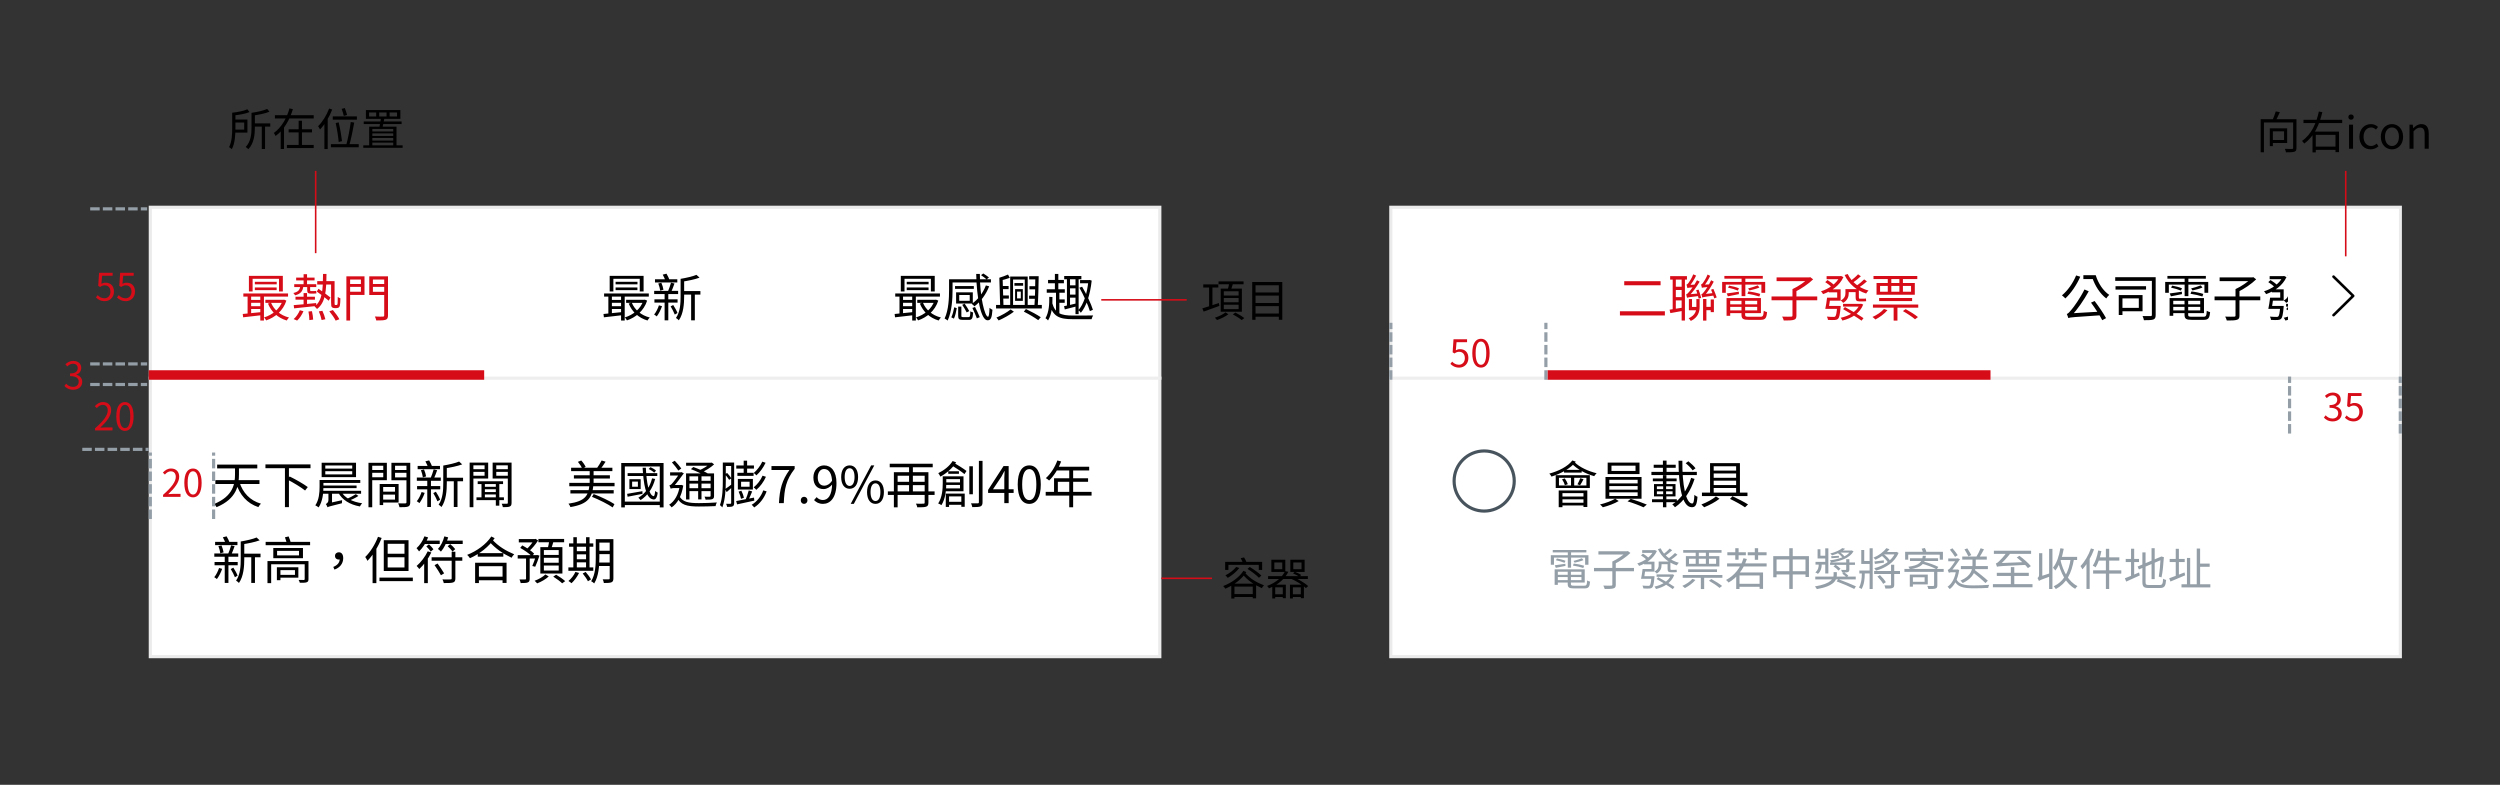 <svg width="790" height="248" viewBox="0 0 790 248" fill="none" xmlns="http://www.w3.org/2000/svg">
<rect x="0" y="0" width="790" height="248" fill="#333333" stroke="none"/>
<rect x="47.5" y="65.5" width="319" height="142" fill="white" stroke="#EBEBEB"/>
<rect x="439.5" y="65.5" width="319" height="142" fill="white" stroke="#EBEBEB"/>
<path d="M78.656 87.184V92.096H79.824V88.096H88.16V92.096H89.376V87.184H78.656ZM80.528 89.056V89.856H87.44V89.056H80.528ZM80.528 90.832V91.68H87.424V90.832H80.528ZM76.896 92.736V93.728H91.024V92.736H76.896ZM83.856 94.736V95.712H89.616V94.736H83.856ZM78.944 94.784V95.68H82.88V94.784H78.944ZM78.944 96.752V97.648H82.88V96.752H78.944ZM85.632 95.632L84.672 95.92C85.728 98.544 87.792 100.448 90.608 101.28C90.768 100.992 91.088 100.56 91.328 100.336C88.624 99.664 86.576 97.92 85.632 95.632ZM89.328 94.736V94.928C88.464 97.648 86.016 99.536 83.44 100.304C83.68 100.528 83.968 100.976 84.112 101.248C86.88 100.288 89.44 98.272 90.496 94.992L89.76 94.688L89.552 94.736H89.328ZM76.704 99.216L76.832 100.272C78.464 100.096 80.72 99.84 82.912 99.568L82.88 98.592C80.592 98.848 78.256 99.088 76.704 99.216ZM82.256 93.056V101.28H83.408V93.056H82.256ZM78.24 93.056V99.488H79.36V93.056H78.24ZM93.584 87.728V88.608H99.408V87.728H93.584ZM100.24 88.848V89.92H105.184V88.848H100.24ZM92.976 89.808V90.72H99.936V89.808H92.976ZM95.936 86.64V90.24H97.024V86.64H95.936ZM95.936 92.608V96.608H97.024V92.608H95.936ZM93.376 93.76V94.688H99.52V93.76H93.376ZM92.816 96.416L92.928 97.44C94.768 97.264 97.392 96.976 99.92 96.704V95.76C97.296 96.032 94.592 96.288 92.816 96.416ZM102.08 86.56C102.032 91.504 101.936 94.944 99.392 96.864C99.664 97.024 100 97.392 100.176 97.648C102.928 95.536 103.104 91.824 103.168 86.56H102.08ZM100.112 92.128C101.36 93.008 103.04 94.272 103.872 95.024L104.432 94.016C103.584 93.296 101.872 92.112 100.64 91.264L100.112 92.128ZM104.624 88.848V95.504C104.624 96.608 104.688 96.864 104.896 97.072C105.12 97.28 105.44 97.36 105.712 97.36C105.872 97.36 106.16 97.36 106.336 97.36C106.608 97.36 106.864 97.296 107.04 97.168C107.232 97.04 107.36 96.816 107.424 96.448C107.488 96.112 107.552 95.104 107.568 94.272C107.28 94.192 106.944 94.032 106.736 93.824C106.736 94.752 106.72 95.44 106.688 95.776C106.656 96.064 106.624 96.224 106.56 96.288C106.512 96.368 106.416 96.384 106.304 96.384C106.208 96.384 106.064 96.384 105.984 96.384C105.904 96.384 105.84 96.368 105.792 96.32C105.728 96.24 105.728 95.984 105.728 95.584V88.848H104.624ZM97.472 98.432C97.648 99.312 97.76 100.448 97.76 101.152L98.96 100.992C98.944 100.32 98.784 99.216 98.576 98.336L97.472 98.432ZM100.752 98.4C101.136 99.28 101.504 100.416 101.632 101.136L102.816 100.88C102.672 100.192 102.272 99.056 101.872 98.208L100.752 98.4ZM104.064 98.352C104.816 99.264 105.68 100.512 106.064 101.312L107.248 100.88C106.848 100.08 105.952 98.864 105.2 97.984L104.064 98.352ZM94.752 98.032C94.32 99.088 93.568 100.192 92.784 100.832L93.888 101.296C94.704 100.592 95.44 99.408 95.888 98.336L94.752 98.032ZM94.88 90.432C94.752 91.6 94.272 92.224 92.688 92.592C92.88 92.752 93.136 93.104 93.232 93.328C95.088 92.848 95.68 91.968 95.856 90.432H94.88ZM97.072 90.336V91.52C97.072 92.416 97.248 92.768 98.096 92.768C98.304 92.768 99.024 92.768 99.232 92.768C99.504 92.768 99.824 92.752 100 92.688C99.952 92.464 99.936 92.144 99.904 91.92C99.728 91.968 99.392 91.984 99.216 91.984C99.04 91.984 98.4 91.984 98.224 91.984C98.032 91.984 98 91.888 98 91.536V90.336H97.072ZM110.032 89.744V90.656H114.48V89.744H110.032ZM117.392 89.744V90.656H121.92V89.744H117.392ZM121.408 87.328V99.648C121.408 99.952 121.312 100.032 120.992 100.048C120.672 100.064 119.568 100.08 118.464 100.016C118.64 100.368 118.848 100.928 118.912 101.264C120.368 101.264 121.312 101.248 121.872 101.04C122.416 100.848 122.608 100.464 122.608 99.648V87.328H121.408ZM110.128 87.328V88.336H114.048V92.192H110.128V93.2H115.184V87.328H110.128ZM122.032 87.328H116.688V93.216H122.032V92.208H117.84V88.336H122.032V87.328ZM109.456 87.328V101.28H110.64V87.328H109.456Z" fill="#D60C18"/>
<path d="M192.656 87.184V92.096H193.824V88.096H202.16V92.096H203.376V87.184H192.656ZM194.528 89.056V89.856H201.44V89.056H194.528ZM194.528 90.832V91.68H201.424V90.832H194.528ZM190.896 92.736V93.728H205.024V92.736H190.896ZM197.856 94.736V95.712H203.616V94.736H197.856ZM192.944 94.784V95.68H196.88V94.784H192.944ZM192.944 96.752V97.648H196.88V96.752H192.944ZM199.632 95.632L198.672 95.92C199.728 98.544 201.792 100.448 204.608 101.28C204.768 100.992 205.088 100.56 205.328 100.336C202.624 99.664 200.576 97.92 199.632 95.632ZM203.328 94.736V94.928C202.464 97.648 200.016 99.536 197.44 100.304C197.68 100.528 197.968 100.976 198.112 101.248C200.88 100.288 203.44 98.272 204.496 94.992L203.76 94.688L203.552 94.736H203.328ZM190.704 99.216L190.832 100.272C192.464 100.096 194.72 99.84 196.912 99.568L196.88 98.592C194.592 98.848 192.256 99.088 190.704 99.216ZM196.256 93.056V101.28H197.408V93.056H196.256ZM192.24 93.056V99.488H193.36V93.056H192.24ZM215.552 91.968V93.088H221.328V91.968H215.552ZM206.976 88.24V89.264H214.032V88.24H206.976ZM206.8 94.592V95.632H214.112V94.592H206.8ZM206.72 91.904V92.928H214.288V91.904H206.72ZM218.4 92.448V101.216H219.568V92.448H218.4ZM208.016 89.584C208.304 90.288 208.544 91.232 208.624 91.84L209.648 91.552C209.568 90.96 209.296 90.048 208.992 89.36L208.016 89.584ZM212.032 89.344C211.808 90.144 211.408 91.344 211.072 92.08L212.064 92.32C212.4 91.616 212.8 90.528 213.136 89.584L212.032 89.344ZM220.08 86.848C218.928 87.344 216.88 87.808 215.072 88.112C215.216 88.368 215.392 88.768 215.456 89.024C217.344 88.752 219.536 88.304 221.056 87.744L220.08 86.848ZM209.424 86.784C209.792 87.456 210.192 88.352 210.368 88.912L211.6 88.544C211.424 88 210.992 87.12 210.608 86.48L209.424 86.784ZM215.072 88.112V93.648C215.072 95.792 214.96 98.544 213.6 100.48C213.856 100.624 214.32 100.992 214.512 101.216C215.984 99.12 216.192 95.952 216.192 93.648V88.112H215.072ZM211.92 96.816C212.4 97.616 212.976 98.72 213.232 99.408L214.08 98.912C213.84 98.224 213.264 97.184 212.736 96.384L211.92 96.816ZM208.224 96.48C207.872 97.536 207.328 98.64 206.704 99.392C206.944 99.52 207.36 99.824 207.536 99.984C208.16 99.168 208.816 97.904 209.2 96.752L208.224 96.48ZM210.016 92.432V101.216H211.184V92.432H210.016Z" fill="black"/>
<path d="M75.656 152.328L74.552 152.616C75.768 156.392 78.04 159.048 81.64 160.248C81.816 159.912 82.168 159.416 82.456 159.16C78.984 158.168 76.712 155.688 75.656 152.328ZM68.616 146.808V148.024H81.304V146.808H68.616ZM68.056 151.72V152.952H81.992V151.72H68.056ZM74.264 147.224V149.912C74.264 152.84 73.72 156.792 67.656 159.256C67.912 159.496 68.28 159.96 68.44 160.264C74.872 157.592 75.512 153.24 75.512 149.928V147.224H74.264ZM83.88 146.744V147.96H98.12V146.744H83.88ZM90.04 147.704V160.264H91.304V147.704H90.04ZM90.744 151.496C92.68 152.488 95.176 154.008 96.408 155L97.256 153.912C95.976 152.952 93.448 151.496 91.528 150.568L90.744 151.496ZM102.792 148.904H111.304V149.912H102.792V148.904ZM102.792 147.08H111.304V148.072H102.792V147.08ZM101.64 146.216V150.776H112.504V146.216H101.64ZM101.592 151.672V152.6H113.848V151.672H101.592ZM101.576 155.096V156.024H114.104V155.096H101.576ZM101.72 153.432V154.248H112.68V153.432H101.72ZM100.984 151.672V153.896C100.984 155.576 100.84 157.928 99.64 159.688C99.928 159.816 100.456 160.136 100.68 160.344C101.944 158.488 102.2 155.784 102.2 153.912V151.672H100.984ZM107.832 155.368L106.872 155.608C108.104 157.96 110.536 159.464 113.736 160.04C113.896 159.72 114.184 159.272 114.44 159.032C111.352 158.616 108.904 157.32 107.832 155.368ZM112.44 156.152C111.688 156.648 110.392 157.336 109.48 157.72L110.184 158.28C111.112 157.912 112.36 157.336 113.256 156.712L112.44 156.152ZM103.496 160.296C103.768 160.104 104.264 159.976 108.04 159.032C108.04 158.792 108.056 158.36 108.104 158.056L103.96 158.968L103.464 159.384L103.496 160.296ZM103.496 160.296C103.496 159.864 104.92 159.048 104.92 159.048V155.48L103.784 155.432V158.056C103.784 158.744 103.272 159.112 102.968 159.272C103.16 159.512 103.416 160.008 103.496 160.296ZM120.552 155.368V156.296H125.4V155.368H120.552ZM120.504 152.952V153.896H124.824V157.864H120.504V158.792H125.96V152.952H120.504ZM119.976 152.952V159.608H121.08V152.952H119.976ZM117.032 148.52V149.4H121.48V148.52H117.032ZM124.408 148.52V149.4H128.936V148.52H124.408ZM128.44 146.248V158.696C128.44 158.968 128.344 159.064 128.056 159.064C127.768 159.08 126.792 159.096 125.816 159.048C125.992 159.384 126.184 159.944 126.232 160.28C127.576 160.28 128.44 160.264 128.952 160.072C129.464 159.864 129.64 159.464 129.64 158.696V146.248H128.44ZM117.128 146.248V147.176H121.112V150.824H117.128V151.752H122.248V146.248H117.128ZM129.032 146.248H123.688V151.768H129.032V150.856H124.84V147.176H129.032V146.248ZM116.44 146.248V160.296H117.624V146.248H116.44ZM140.552 150.968V152.088H146.328V150.968H140.552ZM131.976 147.24V148.264H139.032V147.24H131.976ZM131.8 153.592V154.632H139.112V153.592H131.8ZM131.72 150.904V151.928H139.288V150.904H131.72ZM143.4 151.448V160.216H144.568V151.448H143.4ZM133.016 148.584C133.304 149.288 133.544 150.232 133.624 150.84L134.648 150.552C134.568 149.96 134.296 149.048 133.992 148.36L133.016 148.584ZM137.032 148.344C136.808 149.144 136.408 150.344 136.072 151.08L137.064 151.32C137.4 150.616 137.8 149.528 138.136 148.584L137.032 148.344ZM145.08 145.848C143.928 146.344 141.88 146.808 140.072 147.112C140.216 147.368 140.392 147.768 140.456 148.024C142.344 147.752 144.536 147.304 146.056 146.744L145.08 145.848ZM134.424 145.784C134.792 146.456 135.192 147.352 135.368 147.912L136.6 147.544C136.424 147 135.992 146.12 135.608 145.48L134.424 145.784ZM140.072 147.112V152.648C140.072 154.792 139.96 157.544 138.6 159.48C138.856 159.624 139.32 159.992 139.512 160.216C140.984 158.12 141.192 154.952 141.192 152.648V147.112H140.072ZM136.92 155.816C137.4 156.616 137.976 157.72 138.232 158.408L139.08 157.912C138.84 157.224 138.264 156.184 137.736 155.384L136.92 155.816ZM133.224 155.48C132.872 156.536 132.328 157.64 131.704 158.392C131.944 158.52 132.36 158.824 132.536 158.984C133.16 158.168 133.816 156.904 134.2 155.752L133.224 155.48ZM135.016 151.432V160.216H136.184V151.432H135.016ZM150.952 152.072V152.968H158.968V152.072H150.952ZM152.872 153.832V154.616H157.112V153.832H152.872ZM152.872 155.496V156.248H157.096V155.496H152.872ZM156.68 152.536V159.8H157.784V152.536H156.68ZM152.152 152.536V157.608H153.224V152.536H152.152ZM149.032 148.264V149.112H153.528V148.264H149.032ZM156.408 148.264V149.112H160.936V148.264H156.408ZM160.472 146.184V158.872C160.472 159.096 160.392 159.176 160.184 159.176C159.976 159.192 159.272 159.192 158.536 159.176C158.696 159.48 158.856 159.96 158.904 160.264C159.944 160.264 160.664 160.248 161.08 160.056C161.512 159.864 161.656 159.544 161.656 158.872V146.184H160.472ZM149.128 146.184V147.048H153.128V150.328H149.128V151.208H154.264V146.184H149.128ZM161.048 146.184H155.672V151.208H161.048V150.328H156.824V147.048H161.048V146.184ZM148.408 146.184V160.28H149.592V146.184H148.408ZM150.568 157.16V158.04H159.24V157.16H150.568ZM180.472 147.8V148.888H193.512V147.8H180.472ZM181.352 150.184V151.224H192.728V150.184H181.352ZM180.248 154.888V155.944H193.928V154.888H180.248ZM179.896 152.584V153.656H194.2V152.584H179.896ZM186.344 148.408V153.368H187.576V148.408H186.344ZM182.616 145.944C183.16 146.584 183.736 147.448 183.96 148.056L185.064 147.544C184.824 146.968 184.248 146.12 183.672 145.512L182.616 145.944ZM190.12 145.512C189.752 146.248 189.096 147.304 188.6 147.976L189.64 148.344C190.152 147.72 190.824 146.76 191.368 145.896L190.12 145.512ZM186.264 153.32C185.912 156.552 185.032 158.376 179.64 159.16C179.864 159.432 180.168 159.944 180.264 160.232C185.992 159.288 187.112 157.112 187.512 153.32H186.264ZM187.064 157C189.304 157.896 192.184 159.336 193.608 160.344L194.168 159.304C192.712 158.328 189.816 156.952 187.608 156.12L187.064 157ZM198.328 149.512V150.424H207.704V149.512H198.328ZM205 148.2C205.608 148.504 206.344 148.968 206.728 149.352L207.304 148.712C206.92 148.344 206.184 147.896 205.56 147.624L205 148.2ZM206.056 151.16C205.368 153.928 203.896 156.008 201.72 157.272C201.928 157.448 202.28 157.848 202.424 158.04C204.632 156.616 206.232 154.376 207.032 151.352L206.056 151.16ZM198.168 156.056L198.328 156.968C199.656 156.728 201.368 156.376 203.032 156.056L203 155.208C201.192 155.544 199.4 155.848 198.168 156.056ZM199.752 152.184H201.576V153.8H199.752V152.184ZM198.888 151.432V154.536H202.456V151.432H198.888ZM203.064 147.8C203.352 152.744 204.008 157.288 206.216 157.768C207.064 158.072 207.624 157.432 207.832 155.672C207.608 155.576 207.24 155.32 207.048 155.128C206.936 156.168 206.776 156.84 206.552 156.792C205 156.552 204.296 152.328 204.088 147.8H203.064ZM196.312 146.312V160.344H197.448V147.4H208.488V160.344H209.688V146.312H196.312ZM197.016 158.504V159.592H209.16V158.504H197.016ZM218.328 148.248C219.88 148.84 221.896 149.768 222.904 150.392L223.704 149.624C222.632 148.984 220.616 148.12 219.08 147.576L218.328 148.248ZM216.792 149.592V157.832H217.864V150.52H224.984V149.592H216.792ZM224.552 149.592V156.696C224.552 156.888 224.488 156.952 224.28 156.968C224.072 156.968 223.4 156.968 222.632 156.952C222.76 157.208 222.92 157.608 222.968 157.896C224.024 157.896 224.712 157.88 225.096 157.72C225.512 157.544 225.64 157.272 225.64 156.696V149.592H224.552ZM216.808 146.232V147.176H224.792V146.232H216.808ZM217.432 151.928V152.824H224.968V151.928H217.432ZM217.432 154.28V155.208H224.968V154.28H217.432ZM220.616 149.976V157.816H221.672V149.976H220.616ZM224.392 146.232V146.456C223.672 147.208 222.184 148.136 220.872 148.648C221.048 148.824 221.352 149.144 221.512 149.352C222.968 148.744 224.584 147.752 225.656 146.744L224.92 146.168L224.664 146.232H224.392ZM212.328 146.12C213.032 146.904 213.928 148.024 214.36 148.696L215.288 148.04C214.84 147.384 213.96 146.36 213.224 145.592L212.328 146.12ZM211.752 149.256V150.264H215.256V149.256H211.752ZM214.6 156.6L213.8 156.968C215 159.608 217.096 160.056 220.84 160.056C222.6 160.056 224.616 160.008 226.12 159.928C226.184 159.592 226.344 159.032 226.52 158.776C224.888 158.904 222.536 158.984 220.856 158.984C217.672 158.984 215.592 158.696 214.6 156.6ZM214.824 153.256V153.464C214.376 156.392 213.144 158.424 211.448 159.496C211.672 159.672 212.072 160.072 212.232 160.328C214.024 159.128 215.352 156.872 215.912 153.448L215.304 153.224L215.096 153.256H214.824ZM211.976 154.456C212.088 154.328 212.504 154.232 212.92 154.232H215.208L215.224 153.256H212.552L211.976 153.544V154.456ZM211.976 154.456C211.976 154.152 212.872 153.704 212.872 153.704C213.816 152.68 215.304 150.648 216.088 149.56L215.288 149.176L214.92 149.336V149.384C214.376 150.232 212.808 152.392 212.296 152.888C212.024 153.208 211.768 153.304 211.528 153.368C211.656 153.624 211.896 154.184 211.976 154.456ZM228.856 146.152V147.256H231.576V146.152H228.856ZM228.408 146.152V151.848C228.408 154.168 228.344 157.336 227.496 159.624C227.704 159.752 228.104 160.12 228.248 160.344C229.224 157.848 229.352 154.28 229.352 151.848V146.152H228.408ZM231.048 146.152V158.936C231.048 159.128 230.984 159.192 230.808 159.192C230.632 159.208 230.088 159.208 229.448 159.192C229.592 159.464 229.736 159.928 229.768 160.184C230.648 160.184 231.192 160.168 231.528 159.992C231.88 159.816 231.992 159.496 231.992 158.952V146.152H231.048ZM229.144 154.536L229.624 155.512C230.328 154.888 231.032 154.264 231.752 153.624L231.4 152.904C230.552 153.56 229.72 154.168 229.144 154.536ZM229.08 149.88C229.56 150.408 230.136 151.16 230.408 151.624L231.112 151.144C230.84 150.68 230.264 149.992 229.768 149.448L229.08 149.88ZM232.632 158.328L232.92 159.384C234.408 159.064 236.424 158.632 238.36 158.2L238.264 157.24C236.168 157.656 234.024 158.088 232.632 158.328ZM233.4 155.352C233.736 156.056 234.056 157 234.168 157.624L235.08 157.288C234.968 156.68 234.632 155.752 234.264 155.064L233.4 155.352ZM232.664 147.08V148.072H238.248V147.08H232.664ZM233.016 149.4V150.376H238.136V149.4H233.016ZM235 145.576V149.912H236.088V145.576H235ZM234.184 152.232H236.872V153.816H234.184V152.232ZM233.16 151.352V154.696H237.912V151.352H233.16ZM240.888 145.88C240.296 147.192 239.192 148.616 238.184 149.464C238.472 149.656 238.808 149.96 239.016 150.216C240.136 149.24 241.24 147.72 241.928 146.232L240.888 145.88ZM240.968 150.312C240.392 151.704 239.256 153.16 238.152 154.008C238.456 154.216 238.776 154.536 238.984 154.792C240.2 153.8 241.336 152.248 242.04 150.664L240.968 150.312ZM241.192 154.952C240.52 156.824 239.176 158.552 237.528 159.512C237.8 159.736 238.136 160.088 238.312 160.36C240.104 159.224 241.496 157.368 242.248 155.272L241.192 154.952ZM236.6 154.984C236.376 155.896 235.912 157.24 235.544 158.056L236.36 158.344C236.76 157.56 237.256 156.312 237.688 155.288L236.6 154.984ZM246.152 159H247.672C247.864 154.424 248.36 151.688 251.112 148.152V147.272H243.784V148.52H249.464C247.16 151.72 246.36 154.568 246.152 159ZM254.083 159.224C254.675 159.224 255.155 158.76 255.155 158.104C255.155 157.432 254.675 156.984 254.083 156.984C253.507 156.984 253.043 157.432 253.043 158.104C253.043 158.76 253.507 159.224 254.083 159.224ZM260.072 159.224C262.28 159.224 264.328 157.4 264.328 152.632C264.328 148.904 262.648 147.064 260.392 147.064C258.568 147.064 257.032 148.6 257.032 150.872C257.032 153.304 258.296 154.552 260.264 154.552C261.272 154.552 262.312 153.944 263.048 153.016L262.968 151.848C262.2 153.016 261.288 153.48 260.504 153.48C259.112 153.48 258.408 152.44 258.408 150.872C258.408 149.256 259.272 148.2 260.392 148.2C262.04 148.2 262.952 149.752 262.952 152.632C262.952 156.648 261.592 158.008 260.024 158.008C259.272 158.008 258.552 157.672 258.056 157.096L257.24 158.024C257.896 158.712 258.792 159.224 260.072 159.224ZM268.483 154.456C270.099 154.456 271.155 153.112 271.155 150.744C271.155 148.392 270.099 147.064 268.483 147.064C266.867 147.064 265.811 148.392 265.811 150.744C265.811 153.112 266.867 154.456 268.483 154.456ZM268.483 153.56C267.555 153.56 266.915 152.6 266.915 150.744C266.915 148.872 267.555 147.96 268.483 147.96C269.411 147.96 270.035 148.872 270.035 150.744C270.035 152.6 269.411 153.56 268.483 153.56ZM268.819 159.224H269.811L276.275 147.064H275.283L268.819 159.224ZM276.659 159.224C278.243 159.224 279.315 157.88 279.315 155.496C279.315 153.16 278.243 151.816 276.659 151.816C275.043 151.816 273.987 153.16 273.987 155.496C273.987 157.88 275.043 159.224 276.659 159.224ZM276.659 158.328C275.731 158.328 275.091 157.368 275.091 155.496C275.091 153.624 275.731 152.728 276.659 152.728C277.571 152.728 278.211 153.624 278.211 155.496C278.211 157.368 277.571 158.328 276.659 158.328ZM280.562 155.288V156.408H295.33V155.288H280.562ZM281.154 146.536V147.656H294.738V146.536H281.154ZM283.25 152.248V153.304H292.658V152.248H283.25ZM292.194 149.224V158.808C292.194 159.08 292.098 159.16 291.81 159.16C291.522 159.176 290.498 159.192 289.442 159.16C289.618 159.464 289.81 159.992 289.874 160.312C291.266 160.312 292.162 160.296 292.674 160.104C293.218 159.912 293.378 159.544 293.378 158.808V149.224H292.194ZM282.466 149.224V160.312H283.65V150.328H292.69V149.224H282.466ZM287.266 146.888V155.704H288.466V146.888H287.266ZM306.306 147.336V156.184H307.426V147.336H306.306ZM309.33 145.64V158.696C309.33 158.968 309.218 159.048 308.946 159.064C308.69 159.08 307.826 159.08 306.85 159.048C307.01 159.4 307.186 159.928 307.25 160.248C308.562 160.248 309.362 160.216 309.826 160.024C310.29 159.816 310.482 159.448 310.482 158.696V145.64H309.33ZM298.594 152.44V153.24H303.954V152.44H298.594ZM299.33 158.568V159.512H304.274V158.568H299.33ZM297.906 150.52V152.68C297.906 154.504 297.746 157.144 296.465 159.096C296.77 159.208 297.266 159.432 297.49 159.624C298.786 157.592 299.026 154.68 299.026 152.68V150.52H297.906ZM298.578 150.52V151.416H303.362V154.344H298.514V155.24H304.466V150.52H298.578ZM298.866 155.976V160.184H299.906V156.872H303.778V160.152H304.85V155.976H298.866ZM301.026 145.688C300.049 147.288 298.274 148.664 296.498 149.512C296.706 149.768 297.042 150.36 297.17 150.616C299.058 149.592 300.994 147.976 302.13 146.088L301.026 145.688ZM300.658 147C302.018 147.832 303.858 149.048 304.77 149.816L305.41 148.824C304.498 148.088 302.61 146.936 301.282 146.152L300.658 147ZM299.65 148.92V149.72H303.026V148.92H299.65ZM317.362 159H318.738V147.272H317.122L312.242 154.808V155.768H320.306V154.616H313.778L316.45 150.616C316.77 150.04 317.09 149.448 317.378 148.872H317.458C317.41 149.48 317.362 150.424 317.362 151.016V159ZM325.261 159.224C327.469 159.224 328.892 157.192 328.892 153.096C328.892 149.032 327.469 147.064 325.261 147.064C323.021 147.064 321.597 149.032 321.597 153.096C321.597 157.192 323.021 159.224 325.261 159.224ZM325.261 158.04C323.917 158.04 323.005 156.552 323.005 153.096C323.005 149.688 323.917 148.232 325.261 148.232C326.589 148.232 327.485 149.688 327.485 153.096C327.485 156.552 326.589 158.04 325.261 158.04ZM334.12 145.512C333.336 147.672 332.008 149.752 330.488 151.08C330.792 151.24 331.288 151.64 331.528 151.848C333.016 150.408 334.44 148.184 335.32 145.816L334.12 145.512ZM333.864 147.496L333.288 148.664H344.184V147.496H333.864ZM333.08 151.128V156.04H334.28V152.248H343.832V151.128H333.08ZM330.44 155.432V156.6H344.936V155.432H330.44ZM337.88 148.104V160.296H339.112V148.104H337.88ZM76.552 174.968V176.088H82.328V174.968H76.552ZM67.976 171.24V172.264H75.032V171.24H67.976ZM67.8 177.592V178.632H75.112V177.592H67.8ZM67.72 174.904V175.928H75.288V174.904H67.72ZM79.4 175.448V184.216H80.568V175.448H79.4ZM69.016 172.584C69.304 173.288 69.544 174.232 69.624 174.84L70.648 174.552C70.568 173.96 70.296 173.048 69.992 172.36L69.016 172.584ZM73.032 172.344C72.808 173.144 72.408 174.344 72.072 175.08L73.064 175.32C73.4 174.616 73.8 173.528 74.136 172.584L73.032 172.344ZM81.08 169.848C79.928 170.344 77.88 170.808 76.072 171.112C76.216 171.368 76.392 171.768 76.456 172.024C78.344 171.752 80.536 171.304 82.056 170.744L81.08 169.848ZM70.424 169.784C70.792 170.456 71.192 171.352 71.368 171.912L72.6 171.544C72.424 171 71.992 170.12 71.608 169.48L70.424 169.784ZM76.072 171.112V176.648C76.072 178.792 75.96 181.544 74.6 183.48C74.856 183.624 75.32 183.992 75.512 184.216C76.984 182.12 77.192 178.952 77.192 176.648V171.112H76.072ZM72.92 179.816C73.4 180.616 73.976 181.72 74.232 182.408L75.08 181.912C74.84 181.224 74.264 180.184 73.736 179.384L72.92 179.816ZM69.224 179.48C68.872 180.536 68.328 181.64 67.704 182.392C67.944 182.52 68.36 182.824 68.536 182.984C69.16 182.168 69.816 180.904 70.2 179.752L69.224 179.48ZM71.016 175.432V184.216H72.184V175.432H71.016ZM83.944 171.24V172.28H97.992V171.24H83.944ZM87.56 174.072H94.488V175.512H87.56V174.072ZM86.36 173.176V176.392H95.736V173.176H86.36ZM84.52 177.288V184.28H85.688V178.312H97.096V177.288H84.52ZM96.28 177.288V183.016C96.28 183.208 96.2 183.256 95.992 183.272C95.8 183.272 95.064 183.288 94.36 183.256C94.52 183.496 94.68 183.88 94.744 184.152C95.768 184.168 96.472 184.152 96.888 184.008C97.336 183.848 97.48 183.592 97.48 183.016V177.288H96.28ZM90.04 169.784C90.28 170.488 90.6 171.416 90.728 171.976L91.944 171.624C91.816 171.096 91.48 170.2 91.208 169.512L90.04 169.784ZM88.12 179.256V180.152H93.208V181.656H88.12V182.552H94.28V179.256H88.12ZM87.496 179.256V183.352H88.616V179.256H87.496ZM105.688 179.992C107.368 179.416 108.456 178.104 108.456 176.376C108.456 175.256 107.976 174.52 107.08 174.52C106.44 174.52 105.864 174.92 105.864 175.672C105.864 176.424 106.408 176.824 107.064 176.824C107.368 176.824 107.688 176.744 107.912 176.456L107.048 175.24L107.352 176.584C107.352 177.8 106.632 178.616 105.32 179.144L105.688 179.992ZM119.912 182.52V183.64H130.456V182.52H119.912ZM122.504 176.104H127.816V179.32H122.504V176.104ZM122.504 171.832H127.816V174.984H122.504V171.832ZM121.272 170.712V180.44H129.096V170.712H121.272ZM119.448 169.624C118.536 172.056 117.016 174.456 115.416 176.008C115.64 176.296 115.992 176.936 116.12 177.224C117.88 175.432 119.544 172.712 120.6 169.992L119.448 169.624ZM117.736 173.752V184.264H118.936V172.6L118.92 172.584L117.736 173.752ZM136.392 176.088V177.192H146.088V176.088H136.392ZM135.16 174.216C134.328 175.96 133 177.688 131.656 178.84C131.912 179.064 132.328 179.576 132.488 179.816C133.896 178.536 135.352 176.552 136.296 174.584L135.16 174.216ZM142.728 174.344V182.744C142.728 183.016 142.648 183.096 142.328 183.096C142.024 183.112 140.968 183.128 139.816 183.096C139.992 183.416 140.184 183.928 140.232 184.248C141.688 184.248 142.632 184.232 143.176 184.056C143.72 183.864 143.896 183.512 143.896 182.76V174.344H142.728ZM137.32 178.584C138.024 179.608 138.92 180.984 139.336 181.784L140.344 181.176C139.896 180.392 138.984 179.064 138.28 178.072L137.32 178.584ZM134.04 176.856V184.28H135.192V175.736V175.72L134.04 176.856ZM133.864 170.84V171.912H138.952V170.84H133.864ZM140.248 170.84V171.912H146.216V170.84H140.248ZM134.12 169.48C133.592 170.92 132.648 172.312 131.624 173.224C131.864 173.464 132.264 173.992 132.424 174.248C133.544 173.176 134.648 171.512 135.288 169.816L134.12 169.48ZM140.408 169.496C140.024 171.032 139.304 172.504 138.392 173.464C138.664 173.672 139.144 174.088 139.336 174.312C140.296 173.224 141.128 171.528 141.624 169.8L140.408 169.496ZM134.728 172.664C135.224 173.16 135.848 173.864 136.104 174.328L136.968 173.56C136.68 173.112 136.056 172.472 135.544 171.992L134.728 172.664ZM141.464 172.6C142.024 173.096 142.696 173.816 143 174.28L143.848 173.528C143.512 173.064 142.84 172.392 142.264 171.944L141.464 172.6ZM150.968 174.792V175.912H159.048V174.792H150.968ZM150.68 182.232V183.368H159.256V182.232H150.68ZM150.136 177.832V184.248H151.336V178.92H158.808V184.2H160.072V177.832H150.136ZM155.256 169.528C153.624 172.008 150.68 174.136 147.624 175.336C147.96 175.624 148.296 176.072 148.504 176.392C151.592 175.032 154.536 172.728 156.312 170.056L155.256 169.528ZM155.496 170.456L154.472 170.984C156.6 173.416 158.92 174.936 161.656 176.248C161.832 175.88 162.184 175.432 162.488 175.16C159.8 174.024 157.448 172.616 155.496 170.456ZM163.944 170.344V171.4H169.144V170.344H163.944ZM163.592 175.416V176.504H169.704V175.416H163.592ZM166.232 175.944V182.856C166.232 183.048 166.168 183.112 165.944 183.112C165.72 183.128 164.968 183.128 164.152 183.112C164.312 183.432 164.488 183.928 164.536 184.248C165.64 184.248 166.344 184.232 166.792 184.04C167.256 183.864 167.384 183.512 167.384 182.872V175.944H166.232ZM168.776 170.344V170.584C168.28 171.496 167.272 172.792 166.392 173.544C166.6 173.72 166.92 174.04 167.096 174.248C168.104 173.4 169.256 172.024 170.024 170.792L169.256 170.28L169.032 170.344H168.776ZM169.368 175.416V175.592C169.048 176.696 168.584 178.04 168.2 178.856L169.128 179.096C169.544 178.216 170.056 176.824 170.472 175.576L169.72 175.368L169.544 175.416H169.368ZM164.392 173.144C165.736 173.864 167.32 174.984 168.088 175.816L168.776 174.936C167.992 174.12 166.376 173.048 165.032 172.344L164.392 173.144ZM170.136 170.312V171.352H178.264V170.312H170.136ZM171.864 176.264H176.552V177.832H171.864V176.264ZM171.864 178.712H176.552V180.296H171.864V178.712ZM171.864 173.816H176.552V175.368H171.864V173.816ZM170.744 172.888V181.24H177.72V172.888H170.744ZM173.576 170.824C173.48 171.56 173.256 172.664 173.064 173.384L174.12 173.592C174.376 172.92 174.664 171.912 174.936 170.984L173.576 170.824ZM172.344 181.528C171.656 182.232 170.216 183.064 168.936 183.528C169.176 183.736 169.56 184.104 169.736 184.344C171.016 183.864 172.52 183 173.4 182.152L172.344 181.528ZM174.824 182.216C175.816 182.824 177.048 183.736 177.64 184.328L178.6 183.64C177.944 183.032 176.712 182.168 175.736 181.608L174.824 182.216ZM188.76 170.36V171.464H193.208V170.36H188.76ZM188.76 174.04V175.112H193.208V174.04H188.76ZM188.744 177.768V178.856H193.24V177.768H188.744ZM192.664 170.36V182.744C192.664 182.984 192.584 183.064 192.344 183.064C192.104 183.08 191.304 183.08 190.456 183.064C190.616 183.368 190.792 183.896 190.824 184.232C192.008 184.232 192.76 184.2 193.208 184.008C193.672 183.816 193.832 183.448 193.832 182.76V170.36H192.664ZM188.264 170.36V176.168C188.264 178.488 188.152 181.528 186.808 183.672C187.08 183.784 187.56 184.136 187.768 184.36C189.208 182.088 189.4 178.632 189.4 176.168V170.36H188.264ZM179.816 171.704V172.76H187.48V171.704H179.816ZM181.704 174.184V175.16H185.752V174.184H181.704ZM181.704 176.728V177.688H185.768V176.728H181.704ZM179.608 179.304V180.376H187.48V179.304H179.608ZM181.176 169.752V179.736H182.28V169.752H181.176ZM185.192 169.752V179.736H186.296V169.752H185.192ZM181.832 180.728C181.352 181.8 180.52 182.872 179.624 183.592C179.912 183.752 180.376 184.104 180.6 184.296C181.464 183.496 182.392 182.264 182.984 181.048L181.832 180.728ZM184.136 181.224C184.76 181.976 185.48 183.032 185.784 183.672L186.76 183.096C186.44 182.44 185.688 181.448 185.064 180.728L184.136 181.224Z" fill="black"/>
<path d="M284.656 87.184V92.096H285.824V88.096H294.16V92.096H295.376V87.184H284.656ZM286.528 89.056V89.856H293.44V89.056H286.528ZM286.528 90.832V91.68H293.424V90.832H286.528ZM282.896 92.736V93.728H297.024V92.736H282.896ZM289.856 94.736V95.712H295.616V94.736H289.856ZM284.944 94.784V95.68H288.88V94.784H284.944ZM284.944 96.752V97.648H288.88V96.752H284.944ZM291.632 95.632L290.672 95.92C291.728 98.544 293.792 100.448 296.608 101.28C296.768 100.992 297.088 100.56 297.328 100.336C294.624 99.664 292.576 97.92 291.632 95.632ZM295.328 94.736V94.928C294.464 97.648 292.016 99.536 289.44 100.304C289.68 100.528 289.968 100.976 290.112 101.248C292.88 100.288 295.44 98.272 296.496 94.992L295.76 94.688L295.552 94.736H295.328ZM282.704 99.216L282.832 100.272C284.464 100.096 286.72 99.84 288.912 99.568L288.88 98.592C286.592 98.848 284.256 99.088 282.704 99.216ZM288.256 93.056V101.28H289.408V93.056H288.256ZM284.24 93.056V99.488H285.36V93.056H284.24ZM310 86.944C310.592 87.344 311.376 87.92 311.776 88.288L312.512 87.68C312.096 87.328 311.312 86.784 310.72 86.416L310 86.944ZM300.48 88.24V89.264H313.136V88.24H300.48ZM301.792 90.4V91.28H307.728V90.4H301.792ZM311.536 90.192C310.624 92.608 309.024 94.704 307.072 96.016C307.312 96.192 307.744 96.608 307.92 96.8C309.84 95.36 311.552 93.12 312.576 90.48L311.536 90.192ZM308.48 86.56C308.608 93.904 309.952 101.216 312.064 101.216C313.072 101.216 313.456 100.448 313.616 97.888C313.328 97.76 312.928 97.52 312.688 97.264C312.64 99.2 312.464 100.096 312.208 100.096C311.184 100.08 309.616 93.792 309.632 86.56H308.48ZM299.904 88.24V91.616C299.904 94.16 299.776 97.936 298.496 100.656C298.752 100.768 299.248 101.104 299.456 101.296C300.8 98.448 301.008 94.304 301.008 91.616V88.24H299.904ZM302.784 96.896V99.792C302.784 100.816 303.088 101.088 304.256 101.088C304.48 101.088 305.904 101.088 306.16 101.088C307.136 101.088 307.408 100.624 307.504 98.736C307.232 98.672 306.848 98.528 306.624 98.368C306.592 99.984 306.496 100.208 306.048 100.208C305.744 100.208 304.576 100.208 304.368 100.208C303.872 100.208 303.792 100.144 303.792 99.792V96.896H302.784ZM304.064 96.32C304.56 97.072 305.184 98.112 305.472 98.72L306.288 98.304C305.984 97.696 305.344 96.704 304.832 95.968L304.064 96.32ZM307.28 97.312C307.792 98.368 308.4 99.776 308.688 100.608L309.6 100.224C309.296 99.424 308.656 98.032 308.112 97.008L307.28 97.312ZM301.536 97.104C301.36 98.112 301.024 99.456 300.608 100.272L301.44 100.688C301.856 99.824 302.176 98.416 302.336 97.376L301.536 97.104ZM303.12 93.216H306.432V95.056H303.12V93.216ZM302.128 92.368V95.92H307.408V92.368H302.128ZM314.752 96.352V97.472H329.216V96.352H314.752ZM320.56 89.456V90.288H323.312V89.456H320.56ZM325.216 87.28V88.288H327.792V87.28H325.216ZM325.296 90.432V91.424H327.664V90.432H325.296ZM325.2 93.424V94.416H327.52V93.424H325.2ZM316.352 90.384V91.376H318.72V90.384H316.352ZM316.432 93.376V94.368H318.8V93.376H316.432ZM319.216 87.392V96.944H320.128V88.336H323.824V96.944H324.752V87.392H319.216ZM321.392 92.144H322.576V94.288H321.392V92.144ZM320.768 91.36V95.072H323.216V91.36H320.768ZM327.168 87.28C327.168 90.336 327.04 94.624 326.848 97.072H327.904C328.08 94.688 328.192 90.4 328.224 87.28H327.168ZM318.528 86.752C317.808 87.104 316.688 87.488 315.792 87.76C315.904 88.032 316.048 88.416 316.08 88.672C317.024 88.464 318.176 88.128 319.104 87.792L318.528 86.752ZM315.792 87.76L316.048 96.672H317.104L316.832 88.08L315.792 87.76ZM323.536 98.48C325.216 99.312 326.992 100.384 328.08 101.168L328.88 100.24C327.76 99.472 325.904 98.464 324.192 97.648L323.536 98.48ZM319.36 97.776C318.336 98.64 316.4 99.728 314.864 100.352C315.104 100.608 315.408 101.008 315.568 101.264C317.136 100.576 319.088 99.504 320.384 98.496L319.36 97.776ZM336.288 87.216V88.256H341.712V87.216H336.288ZM341.296 88.496V89.504H344.256V88.496H341.296ZM337.552 90.16V91.104H340.304V90.16H337.552ZM337.552 93.088V94.064H340.304V93.088H337.552ZM339.856 87.632V99.264H340.848V87.632H339.856ZM337.152 87.568V97.024L338.128 96.848V87.568H337.152ZM336.24 96.752L336.48 97.776C337.696 97.472 339.232 97.072 340.72 96.672L340.608 95.76C338.976 96.16 337.376 96.528 336.24 96.752ZM343.936 88.496V88.752C343.536 92.832 342.4 96.192 340.768 98.016C341.008 98.176 341.392 98.576 341.552 98.832C343.232 96.864 344.48 93.264 344.976 88.672L344.336 88.464L344.128 88.496H343.936ZM331.184 88.464V89.52H336.192V88.464H331.184ZM330.768 91.408V92.496H336.48V91.408H330.768ZM334.112 94.608V95.68H336.448V94.608H334.112ZM333.344 86.56V92.08H334.432V86.56H333.344ZM333.696 92.16V99.392H334.768V92.16H333.696ZM332.48 95.68L331.6 95.984C332.704 100.016 334.688 100.864 338.992 100.864H344.944C345.024 100.512 345.232 99.968 345.44 99.68C344.464 99.728 339.728 99.712 338.992 99.712C335.28 99.712 333.392 99.04 332.48 95.68ZM331.568 93.808C331.616 95.936 331.504 98.624 330.368 100.56C330.624 100.672 331.008 101.024 331.184 101.264C332.464 99.136 332.608 96.256 332.576 93.856L331.568 93.808ZM341.088 90.912C342.432 93.28 343.856 96.432 344.4 98.304L345.36 97.904C344.8 96.032 343.328 92.96 341.952 90.608L341.088 90.912Z" fill="black"/>
<line x1="47" y1="119.5" x2="367" y2="119.5" stroke="#EEEEEE"/>
<rect x="47" y="117" width="106" height="3" fill="#D60C18"/>
<path d="M513.256 88.864V90.144H524.744V88.864H513.256ZM511.896 98.352V99.696H526.104V98.352H511.896ZM527.768 87.264V88.352H533.08V87.264H527.768ZM529.24 90.608V91.632H532.04V90.608H529.24ZM529.24 93.904V94.928H532.04V93.904H529.24ZM528.568 87.808V98.048H529.56V87.808H528.568ZM531.4 87.792V101.296H532.44V87.792H531.4ZM527.592 97.856L527.832 98.944C529.064 98.72 530.616 98.448 532.168 98.16L532.104 97.152C530.424 97.44 528.76 97.696 527.592 97.856ZM535.992 91.696C536.296 92.56 536.632 93.712 536.792 94.4L537.576 94.128C537.432 93.488 537.08 92.352 536.744 91.52L535.992 91.696ZM533.224 91.04C533.224 90.784 533.864 90.432 533.864 90.432V90.4C534.584 89.616 535.368 88.352 535.976 87.088L535.064 86.688C534.632 87.888 533.816 89.072 533.592 89.376C533.352 89.696 533.144 89.888 532.936 89.936C533.048 90.24 533.192 90.8 533.224 91.04ZM533.224 91.04C533.432 90.944 533.816 90.864 535.72 90.736C535.752 90.544 535.848 90.176 535.944 89.92L533.688 90.032L533.224 90.32V91.04ZM533.112 94.112C533.112 93.856 533.736 93.52 533.736 93.52V93.488C534.888 92.368 536.072 90.704 537.096 89.008L536.248 88.56C535.4 90.16 534.136 91.824 533.752 92.24C533.4 92.672 533.08 92.96 532.824 93.024C532.936 93.328 533.064 93.872 533.112 94.112ZM533.112 94.112C533.352 93.984 533.816 93.888 537.064 93.504C537.016 93.296 536.952 92.944 536.952 92.704L533.56 93.024L533.096 93.36L533.112 94.112ZM540.696 91.536C541.064 92.416 541.496 93.6 541.704 94.288L542.472 93.984C542.264 93.312 541.816 92.16 541.432 91.296L540.696 91.536ZM537.8 90.96C537.8 90.704 538.44 90.368 538.44 90.368V90.336C539.112 89.584 539.848 88.384 540.424 87.168L539.592 86.752C539.16 87.904 538.376 89.088 538.152 89.376C537.944 89.696 537.72 89.872 537.512 89.92C537.64 90.192 537.752 90.736 537.8 90.96ZM537.8 90.96C537.992 90.864 538.36 90.8 540.184 90.656C540.216 90.464 540.312 90.096 540.424 89.856L538.248 89.952L537.8 90.24V90.96ZM537.912 94.032C537.912 93.776 538.616 93.424 538.616 93.424V93.408C539.624 92.304 540.68 90.672 541.544 89.008L540.712 88.544C540.008 90.144 538.84 91.792 538.504 92.192C538.184 92.64 537.896 92.928 537.624 92.976C537.752 93.264 537.864 93.792 537.912 94.032ZM537.912 94.032C538.184 93.888 538.632 93.792 541.864 93.344C541.816 93.168 541.784 92.816 541.768 92.56L538.376 92.96L537.912 93.264V94.032ZM536.056 94.496V96.944C536.056 98.224 535.736 99.6 533.624 100.576C533.816 100.752 534.168 101.168 534.296 101.424C536.616 100.304 537.08 98.512 537.08 96.96V94.496H536.056ZM533.96 96.992V98.048H536.664V96.992H533.96ZM538.168 94.48V101.312H539.224V94.48H538.168ZM533.688 94.496V98.048H534.68V94.496H533.688ZM540.584 94.624V98.624H541.592V94.624H540.584ZM538.76 96.976V98.032H541.112V96.976H538.76ZM546.184 96.16V96.976H555.768V96.16H546.184ZM546.216 94.192V95.056H555.272V98.08H546.216V98.96H556.456V94.192H546.216ZM550.312 94.624V99.44C550.312 100.752 550.824 101.072 552.616 101.072C553.016 101.072 555.912 101.072 556.328 101.072C557.848 101.072 558.216 100.56 558.392 98.624C558.056 98.56 557.608 98.4 557.336 98.208C557.256 99.824 557.112 100.096 556.248 100.096C555.624 100.096 553.16 100.096 552.68 100.096C551.656 100.096 551.464 100 551.464 99.44V94.624H550.312ZM545.592 94.192V99.792H546.744V94.192H545.592ZM544.904 87.2V88.064H557.048V87.2H544.904ZM550.344 87.424V93.584H551.528V87.424H550.344ZM544.2 89.088V92.528H545.352V89.936H556.6V92.528H557.8V89.088H544.2ZM545.64 92.72L546.008 93.648C547.048 93.44 548.264 93.2 549.496 92.944L549.464 92.176C548.04 92.4 546.664 92.608 545.64 92.72ZM546.056 90.896C547.096 91.104 548.44 91.52 549.16 91.824L549.512 91.104C548.792 90.784 547.432 90.432 546.408 90.256L546.056 90.896ZM555.448 90.176C554.664 90.464 553.32 90.944 552.392 91.152L552.824 91.776C553.752 91.584 555.064 91.248 555.976 90.864L555.448 90.176ZM552.2 92.832C553.448 93.008 555.08 93.392 555.96 93.696L556.232 92.88C555.336 92.576 553.72 92.224 552.488 92.096L552.2 92.832ZM559.8 93.68V94.88H574.248V93.68H559.8ZM561.4 87.648V88.832H571.848V87.648H561.4ZM571.464 87.648V87.92C570.424 89.04 568.216 90.544 566.424 91.36C566.664 91.568 567.048 91.952 567.224 92.224C569.144 91.296 571.464 89.728 572.952 88.272L572.056 87.584L571.768 87.648H571.464ZM566.424 91.36V99.696C566.424 99.968 566.328 100.048 565.992 100.064C565.64 100.08 564.456 100.096 563.16 100.048C563.368 100.4 563.592 100.928 563.672 101.28C565.224 101.28 566.248 101.264 566.856 101.056C567.48 100.88 567.672 100.512 567.672 99.712V91.36H566.424ZM583.592 91.376V92.32H586.92V91.376H583.592ZM582.408 96.016V96.88H587.944V96.016H582.408ZM577.208 87.248V88.224H581.688V87.248H577.208ZM581.352 87.248V87.44C580.376 89.616 577.832 91.328 575.432 92.048C575.656 92.256 575.944 92.672 576.088 92.944C578.68 92.048 581.32 90.256 582.52 87.568L581.768 87.2L581.56 87.248H581.352ZM583.88 86.592L582.904 86.896C584.2 89.696 586.648 91.808 589.704 92.752C589.88 92.464 590.184 92.048 590.44 91.808C587.464 91.024 585.032 89.072 583.88 86.592ZM587.144 86.672C586.568 87.328 585.512 88.224 584.776 88.768L585.48 89.328C586.248 88.8 587.256 88.032 588.04 87.296L587.144 86.672ZM589.064 88.288C588.472 88.912 587.384 89.808 586.616 90.336L587.352 90.896C588.136 90.4 589.176 89.632 589.944 88.896L589.064 88.288ZM577.88 91.424V92.384H580.552V95.008H581.64V91.424H577.88ZM577.352 94.064C577.224 95.2 577 96.656 576.792 97.6H577.832C578.008 96.688 578.216 95.248 578.36 94.064H577.352ZM580.552 96.672V96.832C580.392 98.912 580.216 99.76 579.928 100C579.8 100.128 579.64 100.144 579.336 100.144C579.032 100.144 578.168 100.128 577.288 100.048C577.464 100.336 577.608 100.768 577.64 101.088C578.504 101.136 579.352 101.152 579.768 101.12C580.248 101.088 580.552 100.992 580.84 100.72C581.224 100.336 581.416 99.376 581.624 97.152C581.64 96.992 581.656 96.672 581.656 96.672H580.552ZM583.16 91.376V92.624C583.16 93.392 582.952 94.272 581.672 94.96C581.896 95.104 582.28 95.488 582.44 95.712C583.864 94.88 584.2 93.68 584.2 92.64V91.376H583.16ZM587.688 96.016V96.176C586.76 98.464 584.296 99.856 581.656 100.416C581.848 100.64 582.088 101.04 582.2 101.296C585.096 100.576 587.672 99.072 588.776 96.24L588.088 95.968L587.896 96.016H587.688ZM577.816 94.064L577.656 95.008H580.952V94.064H577.816ZM577.336 96.672L577.16 97.6H580.856V96.672H577.336ZM576.776 89.152C577.528 89.616 578.408 90.304 578.824 90.8L579.56 90.064C579.128 89.6 578.216 88.928 577.48 88.496L576.776 89.152ZM586.376 91.376V93.888C586.376 94.864 586.584 95.232 587.544 95.232C587.752 95.232 588.664 95.232 588.888 95.232C589.208 95.232 589.528 95.232 589.704 95.168C589.672 94.928 589.64 94.576 589.64 94.32C589.448 94.368 589.08 94.384 588.856 94.384C588.664 94.384 587.864 94.384 587.672 94.384C587.448 94.384 587.4 94.272 587.4 93.904V91.376H586.376ZM582.408 97.68C584.36 98.784 586.952 100.384 588.248 101.328L588.872 100.544C587.528 99.6 584.92 98.064 583 97.024L582.408 97.68ZM601.32 98.304C602.664 99.056 604.344 100.176 605.144 100.896L606.072 100.192C605.192 99.44 603.496 98.384 602.184 97.68L601.32 98.304ZM593.8 94.176V95.136H604.232V94.176H593.8ZM591.848 96.24V97.232H606.168V96.24H591.848ZM592.024 87.216V88.192H605.864V87.216H592.024ZM595.336 97.632C594.488 98.624 593.064 99.552 591.704 100.16C591.976 100.336 592.44 100.752 592.632 100.96C593.96 100.272 595.48 99.168 596.44 98.016L595.336 97.632ZM594.104 90.352H603.896V92.192H594.104V90.352ZM592.984 89.424V93.136H605.08V89.424H592.984ZM596.536 87.584V92.704H597.656V87.584H596.536ZM600.2 87.584V92.704H601.32V87.584H600.2ZM598.392 96.496V101.312H599.592V96.496H598.392Z" fill="#D60C18"/>
<path d="M492.632 150.984H501.304V153.4H492.632V150.984ZM491.608 150.168V154.216H502.392V150.168H491.608ZM494.232 148.488V149.336H499.816V148.488H494.232ZM496.44 150.456V153.8H497.448V150.456H496.44ZM493.608 151.464C494.008 152.04 494.376 152.824 494.504 153.336L495.432 153C495.272 152.488 494.888 151.736 494.472 151.176L493.608 151.464ZM499.368 151.112C499.176 151.656 498.776 152.504 498.472 153.048L499.304 153.336C499.624 152.856 500.04 152.12 500.392 151.432L499.368 151.112ZM492.552 154.984V160.28H493.736V155.832H500.376V160.216H501.592V154.984H492.552ZM493.256 156.904V157.784H500.904V156.904H493.256ZM493.256 158.872V159.736H500.904V158.872H493.256ZM496.872 145.496C495.384 147.448 492.52 148.856 489.592 149.656C489.816 149.864 490.152 150.36 490.28 150.6C493.24 149.64 496.248 148.104 497.944 145.896L496.872 145.496ZM497.576 146.056L496.648 146.456C498.264 148.232 501.176 149.768 503.768 150.472C503.944 150.184 504.28 149.752 504.536 149.544C501.944 148.936 499.048 147.592 497.576 146.056ZM509.224 147.16H516.824V148.808H509.224V147.16ZM508.024 146.184V149.8H518.088V146.184H508.024ZM508.536 153.592H517.496V154.728H508.536V153.592ZM508.536 155.576H517.496V156.728H508.536V155.576ZM508.536 151.624H517.496V152.744H508.536V151.624ZM507.336 150.728V157.608H518.728V150.728H507.336ZM510.392 157.592C509.384 158.248 507.288 159.016 505.608 159.416C505.896 159.656 506.296 160.04 506.504 160.296C508.152 159.88 510.232 159.112 511.512 158.328L510.392 157.592ZM514.296 158.424C515.992 158.92 518.168 159.752 519.352 160.312L520.392 159.448C519.144 158.92 517 158.136 515.336 157.64L514.296 158.424ZM532.68 146.376C533.496 147.032 534.44 147.992 534.872 148.632L535.784 147.976C535.32 147.32 534.36 146.424 533.528 145.768L532.68 146.376ZM521.848 149.112V150.12H536.2V149.112H521.848ZM522.568 146.856V147.816H529.528V146.856H522.568ZM522.296 151.192V152.088H529.816V151.192H522.296ZM522.04 157.768V158.696H529.88V157.768H522.04ZM525.48 145.56V149.96H526.632V145.56H525.48ZM523.576 155.256H528.536V156.168H523.576V155.256ZM523.576 153.672H528.536V154.568H523.576V153.672ZM522.664 152.968V156.872H529.464V152.968H522.664ZM525.56 153.384V156.616H525.496V160.296H526.568V156.616H526.488V153.384H525.56ZM525.48 150.168V153.208H526.584V150.168H525.48ZM530.408 145.592C530.456 153.544 531.48 160.28 534.616 160.28C535.8 160.28 536.216 159.528 536.408 156.984C536.104 156.872 535.688 156.632 535.432 156.376C535.336 158.344 535.16 159.112 534.728 159.112C532.744 159.112 531.544 153.224 531.624 145.592H530.408ZM534.408 151C533.32 154.52 531.272 157.64 528.44 159.4C528.744 159.64 529.112 160.008 529.288 160.296C532.216 158.328 534.296 155.064 535.48 151.336L534.408 151ZM546.68 157.656C548.44 158.488 550.312 159.528 551.416 160.312L552.376 159.4C551.192 158.648 549.24 157.624 547.448 156.808L546.68 157.656ZM537.816 155.656V156.76H552.2V155.656H537.816ZM540.824 148.712V149.624H549.16V148.712H540.824ZM540.824 150.984V151.896H549.16V150.984H540.824ZM540.824 153.288V154.2H549.16V153.288H540.824ZM542.232 156.872C541.24 157.752 539.256 158.808 537.64 159.416C537.912 159.656 538.312 160.056 538.52 160.296C540.136 159.656 542.104 158.6 543.368 157.608L542.232 156.872ZM540.376 146.344V156.184H541.528V147.336H548.616V156.184H549.816V146.344H540.376Z" fill="black"/>
<path d="M491.786 181.64V182.354H500.172V181.64H491.786ZM491.814 179.918V180.674H499.738V183.32H491.814V184.09H500.774V179.918H491.814ZM495.398 180.296V184.51C495.398 185.658 495.846 185.938 497.414 185.938C497.764 185.938 500.298 185.938 500.662 185.938C501.992 185.938 502.314 185.49 502.468 183.796C502.174 183.74 501.782 183.6 501.544 183.432C501.474 184.846 501.348 185.084 500.592 185.084C500.046 185.084 497.89 185.084 497.47 185.084C496.574 185.084 496.406 185 496.406 184.51V180.296H495.398ZM491.268 179.918V184.818H492.276V179.918H491.268ZM490.666 173.8V174.556H501.292V173.8H490.666ZM495.426 173.996V179.386H496.462V173.996H495.426ZM490.05 175.452V178.462H491.058V176.194H500.9V178.462H501.95V175.452H490.05ZM491.31 178.63L491.632 179.442C492.542 179.26 493.606 179.05 494.684 178.826L494.656 178.154C493.41 178.35 492.206 178.532 491.31 178.63ZM491.674 177.034C492.584 177.216 493.76 177.58 494.39 177.846L494.698 177.216C494.068 176.936 492.878 176.628 491.982 176.474L491.674 177.034ZM499.892 176.404C499.206 176.656 498.03 177.076 497.218 177.258L497.596 177.804C498.408 177.636 499.556 177.342 500.354 177.006L499.892 176.404ZM497.05 178.728C498.142 178.882 499.57 179.218 500.34 179.484L500.578 178.77C499.794 178.504 498.38 178.196 497.302 178.084L497.05 178.728ZM503.7 179.47V180.52H516.342V179.47H503.7ZM505.1 174.192V175.228H514.242V174.192H505.1ZM513.906 174.192V174.43C512.996 175.41 511.064 176.726 509.496 177.44C509.706 177.622 510.042 177.958 510.196 178.196C511.876 177.384 513.906 176.012 515.208 174.738L514.424 174.136L514.172 174.192H513.906ZM509.496 177.44V184.734C509.496 184.972 509.412 185.042 509.118 185.056C508.81 185.07 507.774 185.084 506.64 185.042C506.822 185.35 507.018 185.812 507.088 186.12C508.446 186.12 509.342 186.106 509.874 185.924C510.42 185.77 510.588 185.448 510.588 184.748V177.44H509.496ZM524.518 177.454V178.28H527.43V177.454H524.518ZM523.482 181.514V182.27H528.326V181.514H523.482ZM518.932 173.842V174.696H522.852V173.842H518.932ZM522.558 173.842V174.01C521.704 175.914 519.478 177.412 517.378 178.042C517.574 178.224 517.826 178.588 517.952 178.826C520.22 178.042 522.53 176.474 523.58 174.122L522.922 173.8L522.74 173.842H522.558ZM524.77 173.268L523.916 173.534C525.05 175.984 527.192 177.832 529.866 178.658C530.02 178.406 530.286 178.042 530.51 177.832C527.906 177.146 525.778 175.438 524.77 173.268ZM527.626 173.338C527.122 173.912 526.198 174.696 525.554 175.172L526.17 175.662C526.842 175.2 527.724 174.528 528.41 173.884L527.626 173.338ZM529.306 174.752C528.788 175.298 527.836 176.082 527.164 176.544L527.808 177.034C528.494 176.6 529.404 175.928 530.076 175.284L529.306 174.752ZM519.52 177.496V178.336H521.858V180.632H522.81V177.496H519.52ZM519.058 179.806C518.946 180.8 518.75 182.074 518.568 182.9H519.478C519.632 182.102 519.814 180.842 519.94 179.806H519.058ZM521.858 182.088V182.228C521.718 184.048 521.564 184.79 521.312 185C521.2 185.112 521.06 185.126 520.794 185.126C520.528 185.126 519.772 185.112 519.002 185.042C519.156 185.294 519.282 185.672 519.31 185.952C520.066 185.994 520.808 186.008 521.172 185.98C521.592 185.952 521.858 185.868 522.11 185.63C522.446 185.294 522.614 184.454 522.796 182.508C522.81 182.368 522.824 182.088 522.824 182.088H521.858ZM524.14 177.454V178.546C524.14 179.218 523.958 179.988 522.838 180.59C523.034 180.716 523.37 181.052 523.51 181.248C524.756 180.52 525.05 179.47 525.05 178.56V177.454H524.14ZM528.102 181.514V181.654C527.29 183.656 525.134 184.874 522.824 185.364C522.992 185.56 523.202 185.91 523.3 186.134C525.834 185.504 528.088 184.188 529.054 181.71L528.452 181.472L528.284 181.514H528.102ZM519.464 179.806L519.324 180.632H522.208V179.806H519.464ZM519.044 182.088L518.89 182.9H522.124V182.088H519.044ZM518.554 175.508C519.212 175.914 519.982 176.516 520.346 176.95L520.99 176.306C520.612 175.9 519.814 175.312 519.17 174.934L518.554 175.508ZM526.954 177.454V179.652C526.954 180.506 527.136 180.828 527.976 180.828C528.158 180.828 528.956 180.828 529.152 180.828C529.432 180.828 529.712 180.828 529.866 180.772C529.838 180.562 529.81 180.254 529.81 180.03C529.642 180.072 529.32 180.086 529.124 180.086C528.956 180.086 528.256 180.086 528.088 180.086C527.892 180.086 527.85 179.988 527.85 179.666V177.454H526.954ZM523.482 182.97C525.19 183.936 527.458 185.336 528.592 186.162L529.138 185.476C527.962 184.65 525.68 183.306 524 182.396L523.482 182.97ZM540.03 183.516C541.206 184.174 542.676 185.154 543.376 185.784L544.188 185.168C543.418 184.51 541.934 183.586 540.786 182.97L540.03 183.516ZM533.45 179.904V180.744H542.578V179.904H533.45ZM531.742 181.71V182.578H544.272V181.71H531.742ZM531.896 173.814V174.668H544.006V173.814H531.896ZM534.794 182.928C534.052 183.796 532.806 184.608 531.616 185.14C531.854 185.294 532.26 185.658 532.428 185.84C533.59 185.238 534.92 184.272 535.76 183.264L534.794 182.928ZM533.716 176.558H542.284V178.168H533.716V176.558ZM532.736 175.746V178.994H543.32V175.746H532.736ZM535.844 174.136V178.616H536.824V174.136H535.844ZM539.05 174.136V178.616H540.03V174.136H539.05ZM537.468 181.934V186.148H538.518V181.934H537.468ZM549.13 184.482V185.434H556.354V184.482H549.13ZM550.95 176.39C549.97 179.512 548.108 181.864 545.434 183.264C545.672 183.46 546.078 183.88 546.232 184.09C548.92 182.536 550.88 180.03 552.014 176.642L550.95 176.39ZM548.64 180.898V186.12H549.69V181.85H556.032V186.092H557.124V180.898H548.64ZM545.756 178.028V179.008H558.258V178.028H545.756ZM545.84 174.514V175.466H551.692V174.514H545.84ZM548.346 173.24V176.88H549.396V173.24H548.346ZM554.52 173.24V176.894H555.57V173.24H554.52ZM552.28 174.514V175.466H558.244V174.514H552.28ZM560.344 175.746V182.41H561.394V176.782H570.536V182.34H571.628V175.746H560.344ZM560.904 180.506V181.528H571.166V180.506H560.904ZM565.412 173.24V186.106H566.504V173.24H565.412ZM573.63 182.2V183.096H586.412V182.2H573.63ZM582.17 181.29C582.646 181.626 583.248 182.116 583.542 182.438L584.074 181.892C583.78 181.584 583.164 181.122 582.688 180.814L582.17 181.29ZM578.306 177.748V178.504H586.174V177.748H578.306ZM583.402 176.712V179.904C583.402 180.044 583.346 180.086 583.178 180.1C582.996 180.114 582.45 180.114 581.792 180.086C581.918 180.338 582.058 180.646 582.1 180.898C582.982 180.898 583.556 180.912 583.934 180.772C584.298 180.632 584.396 180.408 584.396 179.932V176.712H583.402ZM573.7 177.552V178.42H577.396V177.552H573.7ZM576.78 173.282V181.206H577.76V173.282H576.78ZM574.358 173.576V176.474H577.34V175.62H575.254V173.576H574.358ZM579.384 178.966C579.958 179.33 580.616 179.904 580.924 180.31L581.61 179.736C581.288 179.344 580.602 178.798 580.028 178.448L579.384 178.966ZM580.602 174.668C581.302 175.172 582.072 175.914 582.408 176.432L583.15 176.152C582.758 175.62 581.974 174.878 581.288 174.402L580.602 174.668ZM584.788 173.968V174.108C583.71 175.886 580.952 176.754 578.236 177.062C578.39 177.244 578.572 177.524 578.67 177.72C581.596 177.328 584.452 176.39 585.712 174.234L585.152 173.926L584.97 173.968H584.788ZM582.156 173.212C581.4 173.842 580.07 174.472 578.362 174.906C578.544 175.046 578.81 175.326 578.922 175.508C580.756 174.962 582.114 174.276 583.08 173.408L582.156 173.212ZM581.596 173.968L580.77 174.626H585.054V173.968H581.596ZM574.708 177.874V178.532C574.708 179.134 574.54 180.184 573.644 180.87C573.882 180.968 574.274 181.178 574.456 181.346C575.436 180.562 575.646 179.288 575.646 178.56V177.874H574.708ZM579.412 180.8V181.668C579.412 182.76 578.768 184.44 573.518 185.308C573.742 185.546 573.994 185.924 574.12 186.162C579.748 185.21 580.448 183.166 580.448 181.696V180.8H579.412ZM580.392 183.726C582.226 184.426 584.704 185.476 585.95 186.106L586.468 185.28C585.152 184.65 582.66 183.67 580.882 183.012L580.392 183.726ZM578.642 175.774L578.754 176.404C579.468 176.348 580.252 176.292 581.092 176.222V175.634C580.154 175.69 579.328 175.746 578.642 175.774ZM592.236 180.436V181.374H600.398V180.436H592.236ZM595.428 174.43L594.952 175.2H599.054L599.306 174.43H595.428ZM597.57 178.462V184.748C597.57 184.93 597.514 184.986 597.29 184.986C597.052 185 596.296 185.014 595.47 184.986C595.61 185.28 595.75 185.7 595.792 185.994C596.912 185.994 597.612 185.98 598.018 185.812C598.452 185.644 598.578 185.336 598.578 184.748V178.462H597.57ZM596.058 173.226C595.246 174.374 593.692 175.55 592.012 176.222C592.208 176.39 592.516 176.698 592.67 176.88C594.392 176.096 596.072 174.864 597.08 173.534L596.058 173.226ZM593.258 182.186C593.958 182.886 594.742 183.866 595.078 184.51L595.932 183.964C595.582 183.334 594.77 182.396 594.07 181.724L593.258 182.186ZM594.49 175.494C595.344 176.18 596.268 177.16 596.674 177.832L597.388 177.314C596.954 176.628 596.002 175.676 595.162 175.032L594.49 175.494ZM588.596 177.286V178.21H591.284V177.286H588.596ZM587.56 180.282V181.206H591.242V180.282H587.56ZM590.794 173.254V186.12H591.774V173.254H590.794ZM588.162 173.8V178.21H589.1V173.8H588.162ZM588.33 180.632V181.514C588.33 182.606 588.204 184.356 587.434 185.644C587.686 185.742 588.064 185.98 588.246 186.148C589.114 184.748 589.254 182.76 589.254 181.542V180.632H588.33ZM598.928 174.43V174.612C597.878 177.202 595.036 178.896 592.278 179.54C592.46 179.75 592.698 180.1 592.796 180.338C595.764 179.512 598.704 177.762 599.95 174.71L599.306 174.388L599.124 174.43H598.928ZM592.306 177.426L592.474 178.21C593.328 178.098 594.308 177.958 595.33 177.804L595.274 177.062C594.14 177.216 593.09 177.356 592.306 177.426ZM602.022 174.374V176.852H603.002V175.284H612.956V176.852H613.964V174.374H602.022ZM603.548 176.418V177.272H612.438V176.418H603.548ZM607.594 175.634C607.342 177.678 606.516 178.63 603.044 179.092C603.212 179.288 603.436 179.652 603.52 179.89C607.286 179.316 608.28 178.112 608.588 175.634H607.594ZM607.132 178.07C608.798 178.518 610.912 179.288 611.99 179.904L612.522 179.148C611.402 178.546 609.274 177.804 607.65 177.412L607.132 178.07ZM601.798 179.778V180.716H614.202V179.778H601.798ZM611.178 180.38V184.916C611.178 185.112 611.108 185.154 610.884 185.182C610.646 185.182 609.876 185.182 609.022 185.154C609.148 185.448 609.302 185.84 609.358 186.12C610.45 186.12 611.192 186.12 611.626 185.966C612.074 185.812 612.2 185.532 612.2 184.944V180.38H611.178ZM603.492 181.584V185.392H604.472V181.584H603.492ZM604.136 181.584V182.41H608.182V183.852H604.136V184.678H609.176V181.584H604.136ZM607.244 173.394C607.454 173.856 607.664 174.472 607.706 174.878L608.784 174.626C608.714 174.22 608.518 173.604 608.266 173.17L607.244 173.394ZM619.634 178.868V179.848H628.174V178.868H619.634ZM620.068 175.872V176.838H627.824V175.872H620.068ZM623.302 176.348V178.266C623.302 179.778 623.078 181.962 619.494 183.488C619.746 183.684 620.068 184.02 620.208 184.244C623.918 182.508 624.338 180.058 624.338 178.28V176.348H623.302ZM625.878 173.24C625.542 174.108 624.926 175.354 624.436 176.11L625.276 176.418C625.794 175.69 626.424 174.556 626.942 173.59L625.878 173.24ZM620.782 173.604C621.216 174.304 621.748 175.256 622.014 175.816L622.938 175.41C622.672 174.864 622.098 173.954 621.664 173.282L620.782 173.604ZM623.134 180.604C624.576 181.724 626.48 183.306 627.404 184.244L628.16 183.502C627.18 182.578 625.248 181.052 623.848 179.974L623.134 180.604ZM616.162 173.702C616.736 174.402 617.464 175.382 617.8 175.97L618.64 175.424C618.29 174.85 617.562 173.94 616.96 173.254L616.162 173.702ZM615.644 176.474V177.356H618.668V176.474H615.644ZM618.136 182.9L617.436 183.222C618.5 185.532 620.334 185.896 623.624 185.896C625.164 185.896 626.928 185.868 628.258 185.784C628.314 185.504 628.44 185.028 628.594 184.804C627.152 184.93 625.108 184.986 623.624 184.986C620.824 184.986 619.004 184.734 618.136 182.9ZM618.136 179.974V180.156C617.786 182.676 616.806 184.468 615.42 185.42C615.63 185.574 615.98 185.938 616.12 186.148C617.576 185.07 618.654 183.082 619.102 180.142L618.626 179.946L618.444 179.974H618.136ZM615.854 181.024C615.952 180.912 616.316 180.828 616.68 180.828H618.57V179.974H616.358L615.854 180.226V181.024ZM615.854 181.024C615.854 180.758 616.638 180.366 616.638 180.366C617.436 179.47 618.696 177.678 619.354 176.726L618.654 176.404L618.346 176.544V176.586C617.884 177.328 616.554 179.232 616.134 179.652C615.896 179.932 615.672 180.016 615.462 180.072C615.574 180.296 615.784 180.786 615.854 181.024ZM630.064 174.024V175.018H641.824V174.024H630.064ZM630.988 181.01V182.004H641.096V181.01H630.988ZM629.756 184.594V185.574H642.272V184.594H629.756ZM635.426 179.204V185.238H636.518V179.204H635.426ZM637.302 176.18C638.59 177.16 640.13 178.588 640.83 179.526L641.74 178.882C640.97 177.93 639.402 176.572 638.128 175.62L637.302 176.18ZM631.044 179.092C631.044 178.854 631.856 178.532 631.856 178.532V178.518C633.032 177.566 634.306 176.166 635.454 174.64L634.292 174.304C633.382 175.69 632.08 177.034 631.674 177.398C631.296 177.762 630.974 178 630.694 178.042C630.806 178.322 630.988 178.854 631.044 179.092ZM631.044 179.092C631.562 178.91 632.346 178.882 640.27 178.504C640.214 178.294 640.116 177.888 640.088 177.608L631.786 177.944L631.03 178.322L631.044 179.092ZM650.686 175.97V176.964H656.37V175.97H650.686ZM651.078 173.24C650.672 175.69 649.93 177.972 648.726 179.4C648.95 179.596 649.328 180.058 649.482 180.282C650.798 178.63 651.666 176.138 652.142 173.422L651.078 173.24ZM654.354 176.474C653.696 180.842 652.226 183.698 648.964 185.28C649.188 185.49 649.51 185.924 649.636 186.148C653.024 184.314 654.606 181.304 655.39 176.614L654.354 176.474ZM651.078 176.852L650.21 177.048C651.148 181.094 652.87 184.482 655.754 186.064C655.922 185.798 656.258 185.42 656.496 185.21C653.682 183.824 651.932 180.576 651.078 176.852ZM647.522 173.45V186.134H648.572V173.45H647.522ZM644.288 183.6C644.582 183.376 645.03 183.138 648.264 181.99C648.18 181.766 648.054 181.36 648.012 181.08L644.652 182.172L644.176 182.606L644.288 183.6ZM644.288 183.6C644.288 183.222 645.366 182.634 645.366 182.634V174.808H644.344V181.696C644.344 182.242 644.05 182.522 643.854 182.648C644.008 182.872 644.204 183.348 644.288 183.6ZM665.456 173.422V186.12H666.506V173.422H665.456ZM663.034 173.954C662.712 175.774 662.124 177.58 661.312 178.756C661.578 178.868 662.012 179.12 662.222 179.274C663.02 178.028 663.664 176.11 664.042 174.15L663.034 173.954ZM663.174 176.11L662.908 177.146H669.712V176.11H663.174ZM661.424 180.226V181.262H670.328V180.226H661.424ZM660.738 173.296C659.996 175.424 658.75 177.524 657.434 178.882C657.63 179.134 657.938 179.68 658.036 179.918C659.492 178.336 660.85 175.97 661.732 173.604L660.738 173.296ZM659.324 176.908V186.106H660.332V175.928L660.318 175.914L659.324 176.908ZM671.728 176.614V177.608H675.928V176.614H671.728ZM673.408 173.408V182.494H674.402V173.408H673.408ZM671.462 182.732L671.882 183.782C673.114 183.236 674.682 182.522 676.166 181.836L675.942 180.898C674.29 181.598 672.582 182.312 671.462 182.732ZM679.89 173.24V182.998H680.884V173.24H679.89ZM675.48 179.022L675.886 179.946L683.418 176.74L683.026 175.844L675.48 179.022ZM676.992 174.556V183.908C676.992 185.434 677.468 185.812 679.078 185.812C679.428 185.812 682.144 185.812 682.522 185.812C683.992 185.812 684.328 185.196 684.496 183.264C684.202 183.208 683.796 183.04 683.544 182.872C683.446 184.482 683.306 184.86 682.48 184.86C681.92 184.86 679.568 184.86 679.106 184.86C678.168 184.86 678 184.692 678 183.922V174.556H676.992ZM682.746 176.18C682.662 178.126 682.452 180.702 682.172 182.2L683.04 182.452C683.404 180.856 683.642 178.266 683.768 176.278L683.824 176.096L683.026 175.844L682.592 176.18H682.746ZM694.534 178.098V179.106H698.258V178.098H694.534ZM689.354 184.622V185.616H698.468V184.622H689.354ZM694.17 173.338V185.126H695.234V173.338H694.17ZM691.076 176.306V185.07H692.098V176.306H691.076ZM685.616 176.614V177.608H690.362V176.614H685.616ZM687.534 173.422V182.382H688.528V173.422H687.534ZM685.476 182.732L685.868 183.768C687.17 183.236 688.906 182.508 690.502 181.808L690.306 180.884C688.542 181.57 686.694 182.312 685.476 182.732Z" fill="#939EA7"/>
<path d="M660.76 95.632C662.024 97.344 663.576 99.712 664.312 101.184L665.512 100.528C664.744 99.104 663.208 96.832 661.896 95.12L660.76 95.632ZM656.056 87.04C655.064 89.472 653.384 91.84 651.576 93.328C651.896 93.552 652.424 94.048 652.648 94.304C654.44 92.656 656.216 90.08 657.368 87.44L656.056 87.04ZM653.592 100.512C653.592 100.208 654.568 99.808 654.568 99.808V99.776C656.504 97.776 658.44 94.912 660.04 92.048L658.696 91.472C657.352 94.208 655.272 97.088 654.616 97.824C654.008 98.576 653.544 99.104 653.112 99.216C653.288 99.568 653.512 100.24 653.592 100.512ZM653.592 100.512C654.216 100.256 655.128 100.208 664.152 99.6C664.072 99.328 663.944 98.816 663.88 98.464L654.44 99.008L653.56 99.488L653.592 100.512ZM660.824 86.96V87.68H661.144C661.992 90.288 663.64 92.848 665.576 94.304C665.8 93.936 666.232 93.424 666.52 93.184C664.632 91.936 663.016 89.52 662.248 86.96H660.824ZM658.344 86.96V88.192H661.848V86.96H658.344ZM668.408 87.6V88.752H680.472V87.6H668.408ZM668.504 90.432V91.504H678.152V90.432H668.504ZM679.992 87.6V99.488C679.992 99.792 679.896 99.872 679.592 99.888C679.256 99.904 678.168 99.904 677.048 99.872C677.24 100.224 677.416 100.816 677.48 101.184C678.904 101.184 679.912 101.168 680.472 100.96C681.032 100.736 681.192 100.32 681.192 99.488V87.6H679.992ZM669.528 93.232V99.536H670.696V93.232H669.528ZM670.488 93.232V94.304H675.864V97.296H670.488V98.352H677.048V93.232H670.488ZM686.184 96.16V96.976H695.768V96.16H686.184ZM686.216 94.192V95.056H695.272V98.08H686.216V98.96H696.456V94.192H686.216ZM690.312 94.624V99.44C690.312 100.752 690.824 101.072 692.616 101.072C693.016 101.072 695.912 101.072 696.328 101.072C697.848 101.072 698.216 100.56 698.392 98.624C698.056 98.56 697.608 98.4 697.336 98.208C697.256 99.824 697.112 100.096 696.248 100.096C695.624 100.096 693.16 100.096 692.68 100.096C691.656 100.096 691.464 100 691.464 99.44V94.624H690.312ZM685.592 94.192V99.792H686.744V94.192H685.592ZM684.904 87.2V88.064H697.048V87.2H684.904ZM690.344 87.424V93.584H691.528V87.424H690.344ZM684.2 89.088V92.528H685.352V89.936H696.6V92.528H697.8V89.088H684.2ZM685.64 92.72L686.008 93.648C687.048 93.44 688.264 93.2 689.496 92.944L689.464 92.176C688.04 92.4 686.664 92.608 685.64 92.72ZM686.056 90.896C687.096 91.104 688.44 91.52 689.16 91.824L689.512 91.104C688.792 90.784 687.432 90.432 686.408 90.256L686.056 90.896ZM695.448 90.176C694.664 90.464 693.32 90.944 692.392 91.152L692.824 91.776C693.752 91.584 695.064 91.248 695.976 90.864L695.448 90.176ZM692.2 92.832C693.448 93.008 695.08 93.392 695.96 93.696L696.232 92.88C695.336 92.576 693.72 92.224 692.488 92.096L692.2 92.832ZM699.8 93.68V94.88H714.248V93.68H699.8ZM701.4 87.648V88.832H711.848V87.648H701.4ZM711.464 87.648V87.92C710.424 89.04 708.216 90.544 706.424 91.36C706.664 91.568 707.048 91.952 707.224 92.224C709.144 91.296 711.464 89.728 712.952 88.272L712.056 87.584L711.768 87.648H711.464ZM706.424 91.36V99.696C706.424 99.968 706.328 100.048 705.992 100.064C705.64 100.08 704.456 100.096 703.16 100.048C703.368 100.4 703.592 100.928 703.672 101.28C705.224 101.28 706.248 101.264 706.856 101.056C707.48 100.88 707.672 100.512 707.672 99.712V91.36H706.424ZM723.592 91.376V92.32H726.92V91.376H723.592ZM722.408 96.016V96.88H727.944V96.016H722.408ZM717.208 87.248V88.224H721.688V87.248H717.208ZM721.352 87.248V87.44C720.376 89.616 717.832 91.328 715.432 92.048C715.656 92.256 715.944 92.672 716.088 92.944C718.68 92.048 721.32 90.256 722.52 87.568L721.768 87.2L721.56 87.248H721.352ZM723.88 86.592L722.904 86.896C724.2 89.696 726.648 91.808 729.704 92.752C729.88 92.464 730.184 92.048 730.44 91.808C727.464 91.024 725.032 89.072 723.88 86.592ZM727.144 86.672C726.568 87.328 725.512 88.224 724.776 88.768L725.48 89.328C726.248 88.8 727.256 88.032 728.04 87.296L727.144 86.672ZM729.064 88.288C728.472 88.912 727.384 89.808 726.616 90.336L727.352 90.896C728.136 90.4 729.176 89.632 729.944 88.896L729.064 88.288ZM717.88 91.424V92.384H720.552V95.008H721.64V91.424H717.88ZM717.352 94.064C717.224 95.2 717 96.656 716.792 97.6H717.832C718.008 96.688 718.216 95.248 718.36 94.064H717.352ZM720.552 96.672V96.832C720.392 98.912 720.216 99.76 719.928 100C719.8 100.128 719.64 100.144 719.336 100.144C719.032 100.144 718.168 100.128 717.288 100.048C717.464 100.336 717.608 100.768 717.64 101.088C718.504 101.136 719.352 101.152 719.768 101.12C720.248 101.088 720.552 100.992 720.84 100.72C721.224 100.336 721.416 99.376 721.624 97.152C721.64 96.992 721.656 96.672 721.656 96.672H720.552ZM723.16 91.376V92.624C723.16 93.392 722.952 94.272 721.672 94.96C721.896 95.104 722.28 95.488 722.44 95.712C723.864 94.88 724.2 93.68 724.2 92.64V91.376H723.16ZM727.688 96.016V96.176C726.76 98.464 724.296 99.856 721.656 100.416C721.848 100.64 722.088 101.04 722.2 101.296C725.096 100.576 727.672 99.072 728.776 96.24L728.088 95.968L727.896 96.016H727.688ZM717.816 94.064L717.656 95.008H720.952V94.064H717.816ZM717.336 96.672L717.16 97.6H720.856V96.672H717.336ZM716.776 89.152C717.528 89.616 718.408 90.304 718.824 90.8L719.56 90.064C719.128 89.6 718.216 88.928 717.48 88.496L716.776 89.152ZM726.376 91.376V93.888C726.376 94.864 726.584 95.232 727.544 95.232C727.752 95.232 728.664 95.232 728.888 95.232C729.208 95.232 729.528 95.232 729.704 95.168C729.672 94.928 729.64 94.576 729.64 94.32C729.448 94.368 729.08 94.384 728.856 94.384C728.664 94.384 727.864 94.384 727.672 94.384C727.448 94.384 727.4 94.272 727.4 93.904V91.376H726.376ZM722.408 97.68C724.36 98.784 726.952 100.384 728.248 101.328L728.872 100.544C727.528 99.6 724.92 98.064 723 97.024L722.408 97.68ZM741.32 98.304C742.664 99.056 744.344 100.176 745.144 100.896L746.072 100.192C745.192 99.44 743.496 98.384 742.184 97.68L741.32 98.304ZM733.8 94.176V95.136H744.232V94.176H733.8ZM731.848 96.24V97.232H746.168V96.24H731.848ZM732.024 87.216V88.192H745.864V87.216H732.024ZM735.336 97.632C734.488 98.624 733.064 99.552 731.704 100.16C731.976 100.336 732.44 100.752 732.632 100.96C733.96 100.272 735.48 99.168 736.44 98.016L735.336 97.632ZM734.104 90.352H743.896V92.192H734.104V90.352ZM732.984 89.424V93.136H745.08V89.424H732.984ZM736.536 87.584V92.704H737.656V87.584H736.536ZM740.2 87.584V92.704H741.32V87.584H740.2ZM738.392 96.496V101.312H739.592V96.496H738.392Z" fill="black"/>
<line x1="439" y1="119.5" x2="759" y2="119.5" stroke="#EEEEEE"/>
<rect x="489" y="117" width="140" height="3" fill="#D60C18"/>
<rect x="723" y="66" width="35" height="53" fill="white"/>
<g clip-path="url(#clip0_44_132)">
<path d="M737.708 99.868C737.532 100.044 737.268 100.044 737.093 99.868C737.005 99.81 736.976 99.693 736.976 99.605C736.976 99.488 737.005 99.4 737.093 99.312L743.007 93.485L737.093 87.717C737.034 87.629 736.976 87.542 736.976 87.425C736.976 87.307 737.005 87.22 737.093 87.132C737.268 86.956 737.532 86.956 737.708 87.132L743.915 93.222C744.061 93.368 744.061 93.632 743.915 93.778L737.708 99.868V99.868Z" fill="black"/>
</g>
<circle cx="469" cy="152" r="9.5" stroke="#48545D"/>
<line x1="367" y1="182.75" x2="383" y2="182.75" stroke="#D60C18" stroke-width="0.5"/>
<line x1="375" y1="94.75" x2="348" y2="94.75" stroke="#D60C18" stroke-width="0.5"/>
<line x1="741.25" y1="54" x2="741.25" y2="81" stroke="#D60C18" stroke-width="0.5"/>
<line x1="99.75" y1="80" x2="99.75" y2="54" stroke="#D60C18" stroke-width="0.5"/>
<path d="M380.228 89.878V90.858H384.988V89.878H380.228ZM382.076 90.396V97.144H383.126V90.396H382.076ZM379.934 97.452L380.354 98.46C381.726 97.97 383.588 97.312 385.324 96.668L385.156 95.744C383.238 96.402 381.222 97.074 379.934 97.452ZM385.058 88.912V89.822H392.968V88.912H385.058ZM386.724 94.162H391.4V95.52H386.724V94.162ZM386.724 96.304H391.4V97.676H386.724V96.304ZM386.724 92.034H391.4V93.378H386.724V92.034ZM385.744 91.208V98.502H392.436V91.208H385.744ZM388.446 89.36C388.348 90.046 388.124 91.012 387.928 91.656L388.88 91.838C389.118 91.25 389.398 90.34 389.65 89.528L388.446 89.36ZM387.256 98.712C386.556 99.314 385.114 100.014 383.91 100.392C384.12 100.602 384.428 100.924 384.582 101.134C385.814 100.728 387.256 100.014 388.166 99.3L387.256 98.712ZM389.58 99.342C390.546 99.846 391.778 100.63 392.366 101.148L393.206 100.518C392.548 99.986 391.316 99.244 390.378 98.768L389.58 99.342ZM396.426 92.426V93.42H404.532V92.426H396.426ZM396.426 95.744V96.738H404.532V95.744H396.426ZM396.426 99.076V100.098H404.532V99.076H396.426ZM395.698 89.108V101.05H396.748V90.144H404.112V101.05H405.204V89.108H395.698Z" fill="black"/>
<path d="M390.634 179.166C389.822 180.188 388.506 181.168 387.232 181.798C387.456 181.994 387.82 182.4 387.974 182.61C389.262 181.868 390.69 180.706 391.628 179.488L390.634 179.166ZM394.204 179.768C395.506 180.58 397.074 181.77 397.83 182.582L398.586 181.868C397.802 181.084 396.192 179.922 394.904 179.166L394.204 179.768ZM389.08 184.43V189.134H390.088V185.368H395.87V189.078H396.934V184.43H389.08ZM389.626 187.72V188.658H396.388V187.72H389.626ZM387.148 177.542V180.09H388.184V178.494H397.774V180.09H398.838V177.542H387.148ZM392.062 176.394C392.37 176.94 392.706 177.654 392.832 178.102L393.952 177.822C393.812 177.36 393.462 176.66 393.126 176.142L392.062 176.394ZM392.93 180.384C391.586 182.456 389.108 184.22 386.518 185.186C386.756 185.396 387.036 185.76 387.19 186.026C389.878 184.92 392.37 183.058 393.84 180.79L392.93 180.384ZM393.336 180.874L392.482 181.266C394.26 183.464 396.304 184.752 398.74 185.858C398.894 185.55 399.174 185.186 399.426 184.976C397.032 184.024 394.96 182.848 393.336 180.874ZM402.688 177.738H405.194V179.866H402.688V177.738ZM401.75 176.87V180.734H406.16V176.87H401.75ZM408.68 177.738H411.284V179.866H408.68V177.738ZM407.742 176.87V180.734H412.264V176.87H407.742ZM400.714 182.064V182.974H413.286V182.064H400.714ZM402.506 187.79V188.658H405.908V187.79H402.506ZM408.078 187.79V188.658H411.606V187.79H408.078ZM402.03 184.752V189.106H402.968V185.606H405.362V189.036H406.328V184.752H402.03ZM407.63 184.752V189.106H408.554V185.606H411.06V189.036H412.04V184.752H407.63ZM406.076 180.482C405.306 182.19 403.43 184.052 400.392 185.158C400.602 185.326 400.868 185.69 400.98 185.928C404.158 184.682 406.118 182.708 407.112 180.678L406.076 180.482ZM408.61 181.21C409.31 181.476 410.178 181.938 410.612 182.288L411.158 181.7C410.71 181.35 409.828 180.916 409.128 180.678L408.61 181.21ZM407.812 182.792C409.73 183.66 411.592 184.836 412.67 185.83L413.398 185.2C412.278 184.192 410.304 183.03 408.372 182.176L407.812 182.792Z" fill="black"/>
<path d="M714.372 37.662V48.12H715.408V38.698H725.026V37.662H714.372ZM724.634 37.662V46.72C724.634 46.986 724.564 47.056 724.284 47.07C723.99 47.084 723.024 47.084 722.002 47.042C722.17 47.336 722.324 47.826 722.38 48.134C723.654 48.134 724.536 48.106 725.04 47.938C725.53 47.77 725.684 47.42 725.684 46.734V37.662H724.634ZM719.132 35.212C718.894 36.066 718.432 37.284 718.04 38.068L719.048 38.306C719.468 37.564 720 36.43 720.434 35.436L719.132 35.212ZM717.256 40.546V46.188H718.222V40.546H717.256ZM717.704 40.546V41.498H721.764V44.242H717.704V45.18H722.744V40.546H717.704ZM727.896 37.858V38.88H740.132V37.858H727.896ZM731.382 46.328V47.35H738.424V46.328H731.382ZM730.752 41.596V48.148H731.788V42.618H738.018V48.078H739.124V41.596H730.752ZM732.754 35.24C732.012 38.782 730.486 42.45 727.434 44.536C727.658 44.746 727.98 45.124 728.134 45.362C731.34 43.094 732.95 39.272 733.86 35.45L732.754 35.24ZM742.288 47H743.562V39.398H742.288V47ZM742.932 37.83C743.422 37.83 743.786 37.508 743.786 36.976C743.786 36.486 743.422 36.164 742.932 36.164C742.428 36.164 742.078 36.486 742.078 36.976C742.078 37.508 742.428 37.83 742.932 37.83ZM749.125 47.196C750.035 47.196 750.917 46.832 751.589 46.23L751.043 45.376C750.567 45.796 749.937 46.132 749.251 46.132C747.851 46.132 746.885 44.956 746.885 43.22C746.885 41.456 747.893 40.28 749.293 40.28C749.881 40.28 750.357 40.546 750.805 40.952L751.449 40.112C750.917 39.622 750.217 39.216 749.223 39.216C747.277 39.216 745.569 40.672 745.569 43.22C745.569 45.726 747.109 47.196 749.125 47.196ZM755.865 47.196C757.727 47.196 759.379 45.726 759.379 43.22C759.379 40.672 757.727 39.216 755.865 39.216C753.989 39.216 752.337 40.672 752.337 43.22C752.337 45.726 753.989 47.196 755.865 47.196ZM755.865 46.132C754.535 46.132 753.653 44.956 753.653 43.22C753.653 41.456 754.535 40.28 755.865 40.28C757.181 40.28 758.063 41.456 758.063 43.22C758.063 44.956 757.181 46.132 755.865 46.132ZM761.401 47H762.675V41.484C763.431 40.728 763.977 40.322 764.747 40.322C765.755 40.322 766.189 40.924 766.189 42.352V47H767.477V42.184C767.477 40.252 766.749 39.216 765.153 39.216C764.103 39.216 763.319 39.79 762.605 40.504H762.563L762.437 39.398H761.401V47Z" fill="black"/>
<path d="M79.924 38.986V40.008H85.398V38.986H79.924ZM82.724 39.672V47.078H83.76V39.672H82.724ZM73.372 35.626V40.526C73.372 42.36 73.288 44.768 72.392 46.49C72.63 46.602 73.064 46.966 73.246 47.148C74.268 45.314 74.394 42.514 74.394 40.526V35.626H73.372ZM84.432 34.422C83.284 34.954 81.226 35.402 79.476 35.654C79.602 35.892 79.742 36.284 79.798 36.536C81.59 36.298 83.76 35.892 85.146 35.304L84.432 34.422ZM73.946 37.768V38.72H77.166V40.96H73.946V41.912H78.188V37.768H73.946ZM78.16 34.534C77.068 35.052 75.052 35.43 73.372 35.626C73.498 35.878 73.638 36.242 73.68 36.494C75.402 36.326 77.516 35.99 78.846 35.416L78.16 34.534ZM79.476 35.654V40.316C79.476 42.262 79.308 44.726 77.642 46.448C77.88 46.588 78.3 46.952 78.468 47.148C80.274 45.328 80.54 42.444 80.54 40.33V35.654H79.476ZM86.868 36.41V37.432H99.132V36.41H86.868ZM91.208 40.848V41.828H98.586V40.848H91.208ZM90.662 45.804V46.798H99.132V45.804H90.662ZM94.372 38.146V46.336H95.422V38.146H94.372ZM91.474 34.24C90.69 37.124 89.052 40.232 86.532 42.01C86.7 42.248 86.966 42.696 87.078 42.976C89.864 40.974 91.572 37.712 92.552 34.506L91.474 34.24ZM88.702 40.008V47.078H89.752V40.008H88.702ZM105.152 36.788V37.81H112.782V36.788H105.152ZM106.076 38.874C106.51 40.834 106.916 43.41 107.028 44.88L108.078 44.586C107.924 43.158 107.49 40.624 107.028 38.664L106.076 38.874ZM110.836 38.552C110.556 40.722 109.968 43.83 109.436 45.706L110.36 45.93C110.906 44.054 111.536 41.058 111.942 38.734L110.836 38.552ZM104.564 45.538V46.546H113.356V45.538H104.564ZM107.966 34.408C108.232 35.108 108.526 36.046 108.638 36.634L109.674 36.34C109.534 35.738 109.226 34.842 108.96 34.142L107.966 34.408ZM104.004 34.296C103.206 36.424 101.904 38.524 100.518 39.882C100.714 40.12 101.022 40.68 101.12 40.918C102.646 39.35 104.074 36.984 104.984 34.604L104.004 34.296ZM102.506 37.908V47.106H103.556V36.872V36.858L102.506 37.908ZM123.114 35.542H125.466V36.802H123.114V35.542ZM119.838 35.542H122.148V36.802H119.838V35.542ZM116.632 35.542H118.872V36.802H116.632V35.542ZM115.624 34.772V37.558H126.516V34.772H115.624ZM114.938 38.384V39.196H126.908V38.384H114.938ZM120.384 37.306C120.272 38.272 120.048 39.518 119.852 40.33H120.846C121.056 39.546 121.294 38.356 121.462 37.362L120.384 37.306ZM114.798 45.916V46.714H127.23V45.916H114.798ZM117.164 41.534V42.164H124.794V41.534H117.164ZM117.22 42.962V43.592H124.766V42.962H117.22ZM117.262 44.432V45.062H124.822V44.432H117.262ZM116.66 40.036V46.35H117.654V40.75H124.262V46.35H125.298V40.036H116.66Z" fill="black"/>
<path d="M461.132 116.168C462.608 116.168 464.012 115.064 464.012 113.144C464.012 111.2 462.824 110.336 461.36 110.336C460.832 110.336 460.436 110.468 460.04 110.684L460.268 108.14H463.592V107.204H459.308L459.032 111.32L459.62 111.692C460.124 111.356 460.496 111.164 461.084 111.164C462.176 111.164 462.896 111.92 462.896 113.18C462.896 114.452 462.068 115.256 461.024 115.256C460.016 115.256 459.368 114.788 458.876 114.272L458.324 114.992C458.924 115.592 459.764 116.168 461.132 116.168ZM467.992 116.168C469.648 116.168 470.716 114.644 470.716 111.572C470.716 108.524 469.648 107.048 467.992 107.048C466.312 107.048 465.244 108.524 465.244 111.572C465.244 114.644 466.312 116.168 467.992 116.168ZM467.992 115.28C466.984 115.28 466.3 114.164 466.3 111.572C466.3 109.016 466.984 107.924 467.992 107.924C468.988 107.924 469.66 109.016 469.66 111.572C469.66 114.164 468.988 115.28 467.992 115.28Z" fill="#D60C18"/>
<line x1="488.5" y1="119.5" x2="488.5" y2="102.5" stroke="#939EA7" stroke-linecap="square" stroke-dasharray="2 2"/>
<line x1="439.5" y1="119.5" x2="439.5" y2="102.5" stroke="#939EA7" stroke-linecap="square" stroke-dasharray="2 2"/>
<path d="M737.156 133.168C738.728 133.168 739.988 132.22 739.988 130.66C739.988 129.448 739.148 128.668 738.116 128.416V128.368C739.052 128.032 739.676 127.324 739.676 126.256C739.676 124.852 738.596 124.048 737.12 124.048C736.112 124.048 735.332 124.492 734.672 125.092L735.26 125.8C735.752 125.296 736.376 124.936 737.084 124.936C737.996 124.936 738.56 125.488 738.56 126.328C738.56 127.288 737.948 128.008 736.136 128.008V128.86C738.164 128.86 738.872 129.556 738.872 130.612C738.872 131.62 738.128 132.256 737.084 132.256C736.076 132.256 735.416 131.776 734.9 131.236L734.348 131.956C734.924 132.592 735.776 133.168 737.156 133.168ZM743.788 133.168C745.264 133.168 746.668 132.064 746.668 130.144C746.668 128.2 745.48 127.336 744.016 127.336C743.488 127.336 743.092 127.468 742.696 127.684L742.924 125.14H746.248V124.204H741.964L741.688 128.32L742.276 128.692C742.78 128.356 743.152 128.164 743.74 128.164C744.832 128.164 745.552 128.92 745.552 130.18C745.552 131.452 744.724 132.256 743.68 132.256C742.672 132.256 742.024 131.788 741.532 131.272L740.98 131.992C741.58 132.592 742.42 133.168 743.788 133.168Z" fill="#D60C18"/>
<line x1="758.5" y1="136.5" x2="758.5" y2="119.5" stroke="#939EA7" stroke-linecap="square" stroke-dasharray="2 2"/>
<line x1="723.5" y1="136.5" x2="723.5" y2="119.5" stroke="#939EA7" stroke-linecap="square" stroke-dasharray="2 2"/>
<line x1="67.5" y1="163.5" x2="67.5" y2="143.5" stroke="#939EA7" stroke-linecap="square" stroke-dasharray="2 2"/>
<line x1="47.5" y1="163.5" x2="47.5" y2="143.5" stroke="#939EA7" stroke-linecap="square" stroke-dasharray="2 2"/>
<line x1="26.5" y1="142" x2="46.5" y2="142" stroke="#939EA7" stroke-linecap="square" stroke-dasharray="2 2"/>
<path d="M51.528 157H57.048V156.064H54.612C54.168 156.064 53.64 156.1 53.172 156.148C55.248 154.192 56.628 152.404 56.628 150.64C56.628 149.068 55.644 148.048 54.072 148.048C52.956 148.048 52.188 148.564 51.468 149.344L52.104 149.956C52.596 149.38 53.22 148.936 53.94 148.936C55.032 148.936 55.548 149.68 55.548 150.688C55.548 152.188 54.288 153.952 51.528 156.364V157ZM60.992 157.168C62.648 157.168 63.716 155.644 63.716 152.572C63.716 149.524 62.648 148.048 60.992 148.048C59.312 148.048 58.244 149.524 58.244 152.572C58.244 155.644 59.312 157.168 60.992 157.168ZM60.992 156.28C59.984 156.28 59.3 155.164 59.3 152.572C59.3 150.016 59.984 148.924 60.992 148.924C61.988 148.924 62.66 150.016 62.66 152.572C62.66 155.164 61.988 156.28 60.992 156.28Z" fill="#D60C18"/>
<path d="M33.132 95.168C34.608 95.168 36.012 94.064 36.012 92.144C36.012 90.2 34.824 89.336 33.36 89.336C32.832 89.336 32.436 89.468 32.04 89.684L32.268 87.14H35.592V86.204H31.308L31.032 90.32L31.62 90.692C32.124 90.356 32.496 90.164 33.084 90.164C34.176 90.164 34.896 90.92 34.896 92.18C34.896 93.452 34.068 94.256 33.024 94.256C32.016 94.256 31.368 93.788 30.876 93.272L30.324 93.992C30.924 94.592 31.764 95.168 33.132 95.168ZM39.788 95.168C41.264 95.168 42.668 94.064 42.668 92.144C42.668 90.2 41.48 89.336 40.016 89.336C39.488 89.336 39.092 89.468 38.696 89.684L38.924 87.14H42.248V86.204H37.964L37.688 90.32L38.276 90.692C38.78 90.356 39.152 90.164 39.74 90.164C40.832 90.164 41.552 90.92 41.552 92.18C41.552 93.452 40.724 94.256 39.68 94.256C38.672 94.256 38.024 93.788 37.532 93.272L36.98 93.992C37.58 94.592 38.42 95.168 39.788 95.168Z" fill="#D60C18"/>
<path d="M30.028 136H35.548V135.064H33.112C32.668 135.064 32.14 135.1 31.672 135.148C33.748 133.192 35.128 131.404 35.128 129.64C35.128 128.068 34.144 127.048 32.572 127.048C31.456 127.048 30.688 127.564 29.968 128.344L30.604 128.956C31.096 128.38 31.72 127.936 32.44 127.936C33.532 127.936 34.048 128.68 34.048 129.688C34.048 131.188 32.788 132.952 30.028 135.364V136ZM39.492 136.168C41.148 136.168 42.216 134.644 42.216 131.572C42.216 128.524 41.148 127.048 39.492 127.048C37.812 127.048 36.744 128.524 36.744 131.572C36.744 134.644 37.812 136.168 39.492 136.168ZM39.492 135.28C38.484 135.28 37.8 134.164 37.8 131.572C37.8 129.016 38.484 127.924 39.492 127.924C40.488 127.924 41.16 129.016 41.16 131.572C41.16 134.164 40.488 135.28 39.492 135.28Z" fill="#D60C18"/>
<path d="M23.156 123.168C24.728 123.168 25.988 122.22 25.988 120.66C25.988 119.448 25.148 118.668 24.116 118.416V118.368C25.052 118.032 25.676 117.324 25.676 116.256C25.676 114.852 24.596 114.048 23.12 114.048C22.112 114.048 21.332 114.492 20.672 115.092L21.26 115.8C21.752 115.296 22.376 114.936 23.084 114.936C23.996 114.936 24.56 115.488 24.56 116.328C24.56 117.288 23.948 118.008 22.136 118.008V118.86C24.164 118.86 24.872 119.556 24.872 120.612C24.872 121.62 24.128 122.256 23.084 122.256C22.076 122.256 21.416 121.776 20.9 121.236L20.348 121.956C20.924 122.592 21.776 123.168 23.156 123.168Z" fill="#D60C18"/>
<line x1="29" y1="115" x2="46" y2="115" stroke="#939EA7" stroke-linecap="square" stroke-dasharray="2 2"/>
<line x1="29" y1="121.5" x2="46" y2="121.5" stroke="#939EA7" stroke-linecap="square" stroke-dasharray="2 2"/>
<line x1="29" y1="66" x2="46" y2="66" stroke="#939EA7" stroke-linecap="square" stroke-dasharray="2 2"/>
<defs>
<clipPath id="clip0_44_132">
<rect width="13" height="13" fill="white" transform="translate(734 87)"/>
</clipPath>
</defs>
</svg>
